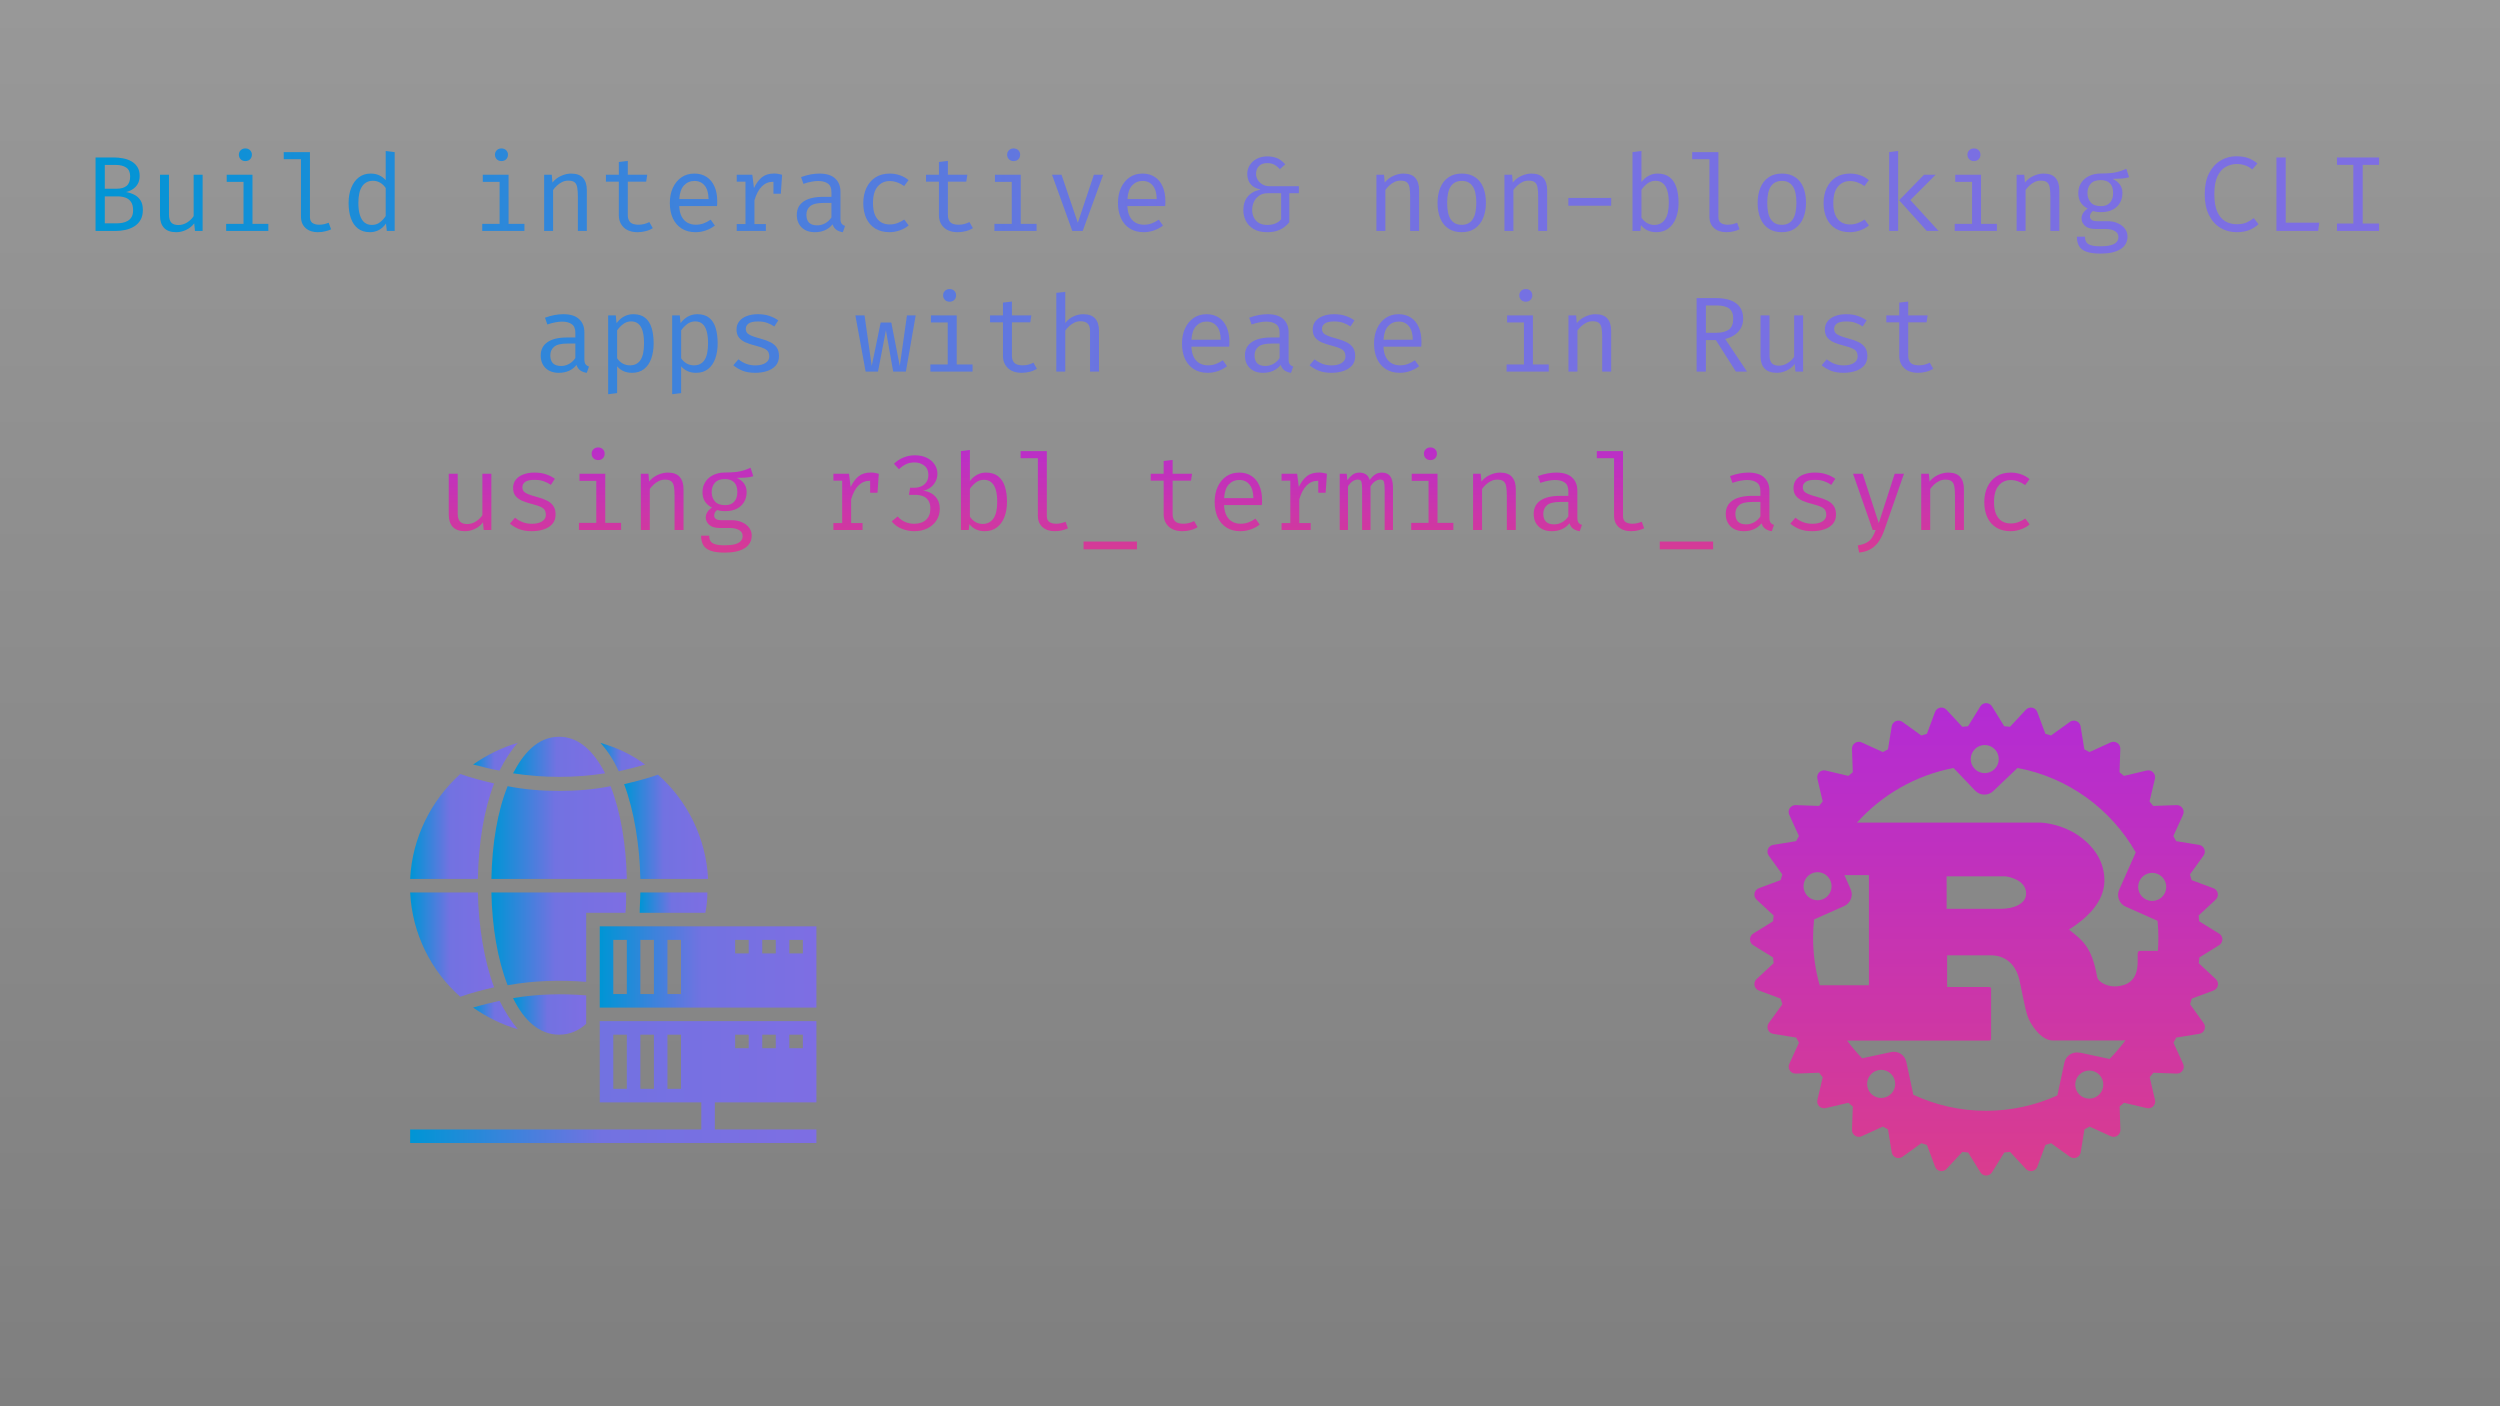 <svg width="1920" height="1080" viewBox="0 0 1920 1080" fill="none" xmlns="http://www.w3.org/2000/svg">
<g clip-path="url(#clip0_1283_2)">
<path d="M1920 0H0V1080H1920V0Z" fill="url(#paint0_linear_1283_2)" fill-opacity="0.5"/>
<path d="M102.213 161.514C102.213 158.671 101.652 156.485 100.532 154.954C99.438 153.396 97.976 152.316 96.145 151.715C94.313 151.114 92.304 150.813 90.118 150.813H80.483V171.518H89.79C91.184 171.518 92.605 171.381 94.054 171.108C95.502 170.835 96.842 170.343 98.072 169.632C99.329 168.921 100.327 167.924 101.065 166.639C101.83 165.327 102.213 163.619 102.213 161.514ZM99.958 135.52C99.958 132.322 98.96 130.053 96.965 128.714C94.997 127.347 92.304 126.664 88.888 126.664H80.483V144.95H89.585C92.919 144.95 95.475 144.212 97.252 142.736C99.056 141.233 99.958 138.827 99.958 135.52ZM109.716 161.268C109.716 164.329 109.101 166.899 107.871 168.976C106.668 171.053 105.042 172.707 102.992 173.937C100.969 175.167 98.7 176.055 96.186 176.602C93.698 177.121 91.156 177.381 88.56 177.381H73.39V120.924H87.289C89.776 120.924 92.195 121.156 94.546 121.621C96.924 122.058 99.056 122.824 100.942 123.917C102.855 124.983 104.386 126.432 105.534 128.263C106.682 130.094 107.256 132.39 107.256 135.151C107.256 137.584 106.75 139.647 105.739 141.342C104.755 143.009 103.456 144.349 101.844 145.36C100.258 146.371 98.564 147.082 96.76 147.492C98.864 147.82 100.901 148.462 102.869 149.419C104.864 150.348 106.504 151.77 107.789 153.683C109.073 155.569 109.716 158.097 109.716 161.268ZM129.774 134.208V164.794C129.774 167.637 130.361 169.687 131.537 170.944C132.712 172.201 134.543 172.83 137.031 172.83C139.409 172.83 141.65 172.16 143.755 170.821C145.887 169.454 147.54 167.842 148.716 165.983V134.208H155.604V177.381H149.741L149.167 171.559C147.472 173.746 145.381 175.427 142.894 176.602C140.406 177.75 137.892 178.324 135.35 178.324C131.168 178.324 128.038 177.217 125.961 175.003C123.911 172.762 122.886 169.632 122.886 165.614V134.208H129.774ZM193.907 134.208V171.928H206.084V177.381H173.694V171.928H187.019V139.661H174.104V134.208H193.907ZM188.413 113.995C189.943 113.995 191.16 114.46 192.062 115.389C192.991 116.318 193.456 117.453 193.456 118.792C193.456 120.186 192.991 121.361 192.062 122.318C191.16 123.247 189.943 123.712 188.413 123.712C186.964 123.712 185.775 123.247 184.846 122.318C183.916 121.361 183.452 120.186 183.452 118.792C183.452 117.453 183.916 116.318 184.846 115.389C185.775 114.46 186.964 113.995 188.413 113.995ZM238.031 116.824V166.721C238.031 168.853 238.687 170.37 239.999 171.272C241.339 172.147 243.061 172.584 245.165 172.584C246.477 172.584 247.721 172.447 248.896 172.174C250.072 171.901 251.247 171.532 252.422 171.067L254.267 176.11C253.092 176.684 251.63 177.19 249.88 177.627C248.158 178.092 246.204 178.324 244.017 178.324C240.191 178.324 237.088 177.272 234.71 175.167C232.332 173.035 231.143 170.097 231.143 166.352V122.277H217.9V116.824H238.031ZM296.219 115.963L303.107 116.824V177.381H297.08L296.424 171.682C294.812 173.978 292.953 175.659 290.848 176.725C288.771 177.791 286.543 178.324 284.165 178.324C280.421 178.324 277.332 177.381 274.899 175.495C272.467 173.609 270.663 170.985 269.487 167.623C268.312 164.234 267.724 160.311 267.724 155.856C267.724 151.537 268.394 147.683 269.733 144.294C271.073 140.877 273 138.199 275.514 136.258C278.056 134.29 281.104 133.306 284.657 133.306C287.145 133.306 289.331 133.743 291.217 134.618C293.103 135.465 294.771 136.723 296.219 138.39V115.963ZM286.461 138.841C282.853 138.841 280.079 140.249 278.138 143.064C276.198 145.879 275.227 150.143 275.227 155.856C275.227 159.573 275.624 162.689 276.416 165.204C277.209 167.719 278.371 169.605 279.901 170.862C281.459 172.119 283.359 172.748 285.6 172.748C288.06 172.748 290.151 172.051 291.873 170.657C293.623 169.263 295.071 167.691 296.219 165.942V144.376C295.044 142.627 293.623 141.274 291.955 140.317C290.288 139.333 288.457 138.841 286.461 138.841ZM390.578 134.208V171.928H402.755V177.381H370.365V171.928H383.69V139.661H370.775V134.208H390.578ZM385.084 113.995C386.615 113.995 387.831 114.46 388.733 115.389C389.663 116.318 390.127 117.453 390.127 118.792C390.127 120.186 389.663 121.361 388.733 122.318C387.831 123.247 386.615 123.712 385.084 123.712C383.636 123.712 382.447 123.247 381.517 122.318C380.588 121.361 380.123 120.186 380.123 118.792C380.123 117.453 380.588 116.318 381.517 115.389C382.447 114.46 383.636 113.995 385.084 113.995ZM417.893 177.381V134.208H423.756L424.289 140.194C426.039 137.98 428.225 136.285 430.849 135.11C433.501 133.907 436.07 133.306 438.557 133.306C442.794 133.306 445.869 134.427 447.782 136.668C449.723 138.909 450.693 142.025 450.693 146.016V177.381H443.805V151.1C443.805 148.148 443.641 145.77 443.313 143.966C442.985 142.135 442.302 140.809 441.263 139.989C440.225 139.142 438.612 138.718 436.425 138.718C434.731 138.718 433.132 139.087 431.628 139.825C430.152 140.563 428.827 141.492 427.651 142.613C426.503 143.706 425.547 144.813 424.781 145.934V177.381H417.893ZM501.337 175.208C499.861 176.192 498.071 176.957 495.966 177.504C493.862 178.051 491.798 178.324 489.775 178.324C485.129 178.324 481.548 177.108 479.033 174.675C476.519 172.242 475.261 169.113 475.261 165.286V139.538H465.339V134.208H475.261V124.409L482.149 123.589V134.208H497.073L496.253 139.538H482.149V165.204C482.149 167.609 482.778 169.441 484.035 170.698C485.32 171.955 487.438 172.584 490.39 172.584C492.003 172.584 493.493 172.393 494.859 172.01C496.226 171.627 497.497 171.135 498.672 170.534L501.337 175.208ZM521.641 158.234C521.778 161.569 522.42 164.302 523.568 166.434C524.716 168.539 526.233 170.097 528.119 171.108C530.005 172.092 532.055 172.584 534.269 172.584C536.483 172.584 538.479 172.256 540.255 171.6C542.059 170.944 543.904 169.974 545.79 168.689L549.029 173.24C547.007 174.825 544.697 176.069 542.1 176.971C539.531 177.873 536.893 178.324 534.187 178.324C530.005 178.324 526.438 177.381 523.486 175.495C520.534 173.609 518.279 170.985 516.721 167.623C515.191 164.234 514.425 160.311 514.425 155.856C514.425 151.483 515.204 147.601 516.762 144.212C518.32 140.823 520.507 138.158 523.322 136.217C526.138 134.276 529.459 133.306 533.285 133.306C536.921 133.306 540.05 134.167 542.674 135.889C545.298 137.584 547.307 140.016 548.701 143.187C550.123 146.33 550.833 150.089 550.833 154.462C550.833 155.2 550.82 155.897 550.792 156.553C550.765 157.182 550.724 157.742 550.669 158.234H521.641ZM533.367 138.964C530.169 138.964 527.491 140.098 525.331 142.367C523.199 144.636 521.983 148.148 521.682 152.904H544.191C544.109 148.285 543.098 144.813 541.157 142.49C539.217 140.139 536.62 138.964 533.367 138.964ZM565.807 177.381V172.092H572.531V139.497H565.807V134.208H577.779L579.05 144.417C580.718 140.864 582.74 138.117 585.118 136.176C587.496 134.235 590.64 133.265 594.548 133.265C595.751 133.265 596.817 133.361 597.746 133.552C598.703 133.716 599.673 133.935 600.657 134.208L598.648 140.358C597.746 140.112 596.926 139.934 596.188 139.825C595.45 139.688 594.603 139.62 593.646 139.62C590.339 139.62 587.496 140.795 585.118 143.146C582.74 145.497 580.841 149.05 579.419 153.806V172.092H588.193V177.381H565.807ZM594.015 148.804V139.415L594.712 134.208H600.657L599.673 148.804H594.015ZM645.479 167.951C645.479 169.673 645.766 170.93 646.34 171.723C646.914 172.516 647.803 173.103 649.005 173.486L647.324 178.324C645.466 178.078 643.839 177.49 642.445 176.561C641.051 175.604 640.04 174.169 639.411 172.256C637.853 174.251 635.913 175.768 633.589 176.807C631.266 177.818 628.697 178.324 625.881 178.324C621.563 178.324 618.16 177.108 615.672 174.675C613.185 172.242 611.941 169.017 611.941 164.999C611.941 160.544 613.677 157.127 617.148 154.749C620.62 152.371 625.635 151.182 632.195 151.182H638.55V147.574C638.55 144.458 637.635 142.258 635.803 140.973C633.999 139.661 631.485 139.005 628.259 139.005C626.838 139.005 625.171 139.183 623.257 139.538C621.344 139.866 619.267 140.426 617.025 141.219L615.221 136.012C617.873 135.028 620.36 134.331 622.683 133.921C625.007 133.511 627.221 133.306 629.325 133.306C634.71 133.306 638.742 134.563 641.42 137.078C644.126 139.565 645.479 142.955 645.479 147.246V167.951ZM627.644 173.076C629.776 173.076 631.813 172.543 633.753 171.477C635.694 170.384 637.293 168.88 638.55 166.967V155.856H632.318C627.562 155.856 624.2 156.676 622.232 158.316C620.292 159.956 619.321 162.156 619.321 164.917C619.321 167.596 620.005 169.632 621.371 171.026C622.765 172.393 624.856 173.076 627.644 173.076ZM683.249 172.379C685.409 172.379 687.418 172.024 689.276 171.313C691.162 170.602 692.898 169.7 694.483 168.607L697.845 173.117C695.959 174.73 693.691 176.001 691.039 176.93C688.388 177.859 685.791 178.324 683.249 178.324C678.958 178.324 675.295 177.408 672.261 175.577C669.255 173.718 666.959 171.122 665.373 167.787C663.788 164.425 662.995 160.489 662.995 155.979C662.995 151.66 663.788 147.793 665.373 144.376C666.986 140.932 669.296 138.226 672.302 136.258C675.336 134.29 679.013 133.306 683.331 133.306C686.092 133.306 688.675 133.73 691.08 134.577C693.513 135.397 695.741 136.641 697.763 138.308L694.401 142.9C692.57 141.615 690.725 140.659 688.866 140.03C687.035 139.374 685.163 139.046 683.249 139.046C679.532 139.046 676.471 140.44 674.065 143.228C671.66 146.016 670.457 150.266 670.457 155.979C670.457 159.806 671.004 162.935 672.097 165.368C673.218 167.773 674.735 169.55 676.648 170.698C678.589 171.819 680.789 172.379 683.249 172.379ZM747.177 175.208C745.701 176.192 743.911 176.957 741.806 177.504C739.701 178.051 737.638 178.324 735.615 178.324C730.968 178.324 727.388 177.108 724.873 174.675C722.358 172.242 721.101 169.113 721.101 165.286V139.538H711.179V134.208H721.101V124.409L727.989 123.589V134.208H742.913L742.093 139.538H727.989V165.204C727.989 167.609 728.618 169.441 729.875 170.698C731.16 171.955 733.278 172.584 736.23 172.584C737.843 172.584 739.332 172.393 740.699 172.01C742.066 171.627 743.337 171.135 744.512 170.534L747.177 175.208ZM783.922 134.208V171.928H796.099V177.381H763.709V171.928H777.034V139.661H764.119V134.208H783.922ZM778.428 113.995C779.959 113.995 781.175 114.46 782.077 115.389C783.006 116.318 783.471 117.453 783.471 118.792C783.471 120.186 783.006 121.361 782.077 122.318C781.175 123.247 779.959 123.712 778.428 123.712C776.979 123.712 775.79 123.247 774.861 122.318C773.932 121.361 773.467 120.186 773.467 118.792C773.467 117.453 773.932 116.318 774.861 115.389C775.79 114.46 776.979 113.995 778.428 113.995ZM847.235 134.208L831.532 177.381H823.537L807.957 134.208H815.255L827.76 171.108L840.101 134.208H847.235ZM865.817 158.234C865.954 161.569 866.596 164.302 867.744 166.434C868.892 168.539 870.409 170.097 872.295 171.108C874.181 172.092 876.231 172.584 878.445 172.584C880.659 172.584 882.654 172.256 884.431 171.6C886.235 170.944 888.08 169.974 889.966 168.689L893.205 173.24C891.182 174.825 888.873 176.069 886.276 176.971C883.707 177.873 881.069 178.324 878.363 178.324C874.181 178.324 870.614 177.381 867.662 175.495C864.71 173.609 862.455 170.985 860.897 167.623C859.366 164.234 858.601 160.311 858.601 155.856C858.601 151.483 859.38 147.601 860.938 144.212C862.496 140.823 864.683 138.158 867.498 136.217C870.313 134.276 873.634 133.306 877.461 133.306C881.096 133.306 884.226 134.167 886.85 135.889C889.474 137.584 891.483 140.016 892.877 143.187C894.298 146.33 895.009 150.089 895.009 154.462C895.009 155.2 894.995 155.897 894.968 156.553C894.941 157.182 894.9 157.742 894.845 158.234H865.817ZM877.543 138.964C874.345 138.964 871.666 140.098 869.507 142.367C867.375 144.636 866.159 148.148 865.858 152.904H888.367C888.285 148.285 887.274 144.813 885.333 142.49C883.392 140.139 880.796 138.964 877.543 138.964ZM973.378 120.104C975.838 120.104 978.175 120.5 980.389 121.293C982.603 122.086 984.831 123.712 987.072 126.172L982.931 129.944C981.537 128.359 980.088 127.183 978.585 126.418C977.109 125.653 975.346 125.27 973.296 125.27C970.426 125.27 968.267 126.049 966.818 127.607C965.369 129.138 964.645 131.119 964.645 133.552C964.645 135.219 965.096 136.777 965.998 138.226C966.9 139.647 968.116 140.795 969.647 141.67C971.178 142.545 972.872 142.982 974.731 142.982H997.527V148.394H990.188V170.698C989.368 171.764 988.234 172.885 986.785 174.06C985.364 175.235 983.532 176.247 981.291 177.094C979.05 177.914 976.344 178.324 973.173 178.324C968.909 178.324 965.424 177.504 962.718 175.864C960.039 174.224 958.058 172.119 956.773 169.55C955.516 166.953 954.887 164.247 954.887 161.432C954.887 157.195 955.994 153.724 958.208 151.018C960.449 148.312 963.634 146.535 967.761 145.688V145.442C965.274 144.868 963.306 143.98 961.857 142.777C960.436 141.547 959.411 140.139 958.782 138.554C958.181 136.941 957.88 135.288 957.88 133.593C957.88 131.16 958.509 128.933 959.766 126.91C961.023 124.86 962.814 123.22 965.137 121.99C967.46 120.733 970.207 120.104 973.378 120.104ZM983.915 148.394H973.747C970.904 148.394 968.595 149.064 966.818 150.403C965.041 151.715 963.729 153.355 962.882 155.323C962.062 157.264 961.652 159.218 961.652 161.186C961.652 163.154 962.048 165.026 962.841 166.803C963.661 168.58 964.918 170.015 966.613 171.108C968.335 172.201 970.576 172.748 973.337 172.748C975.633 172.748 977.683 172.379 979.487 171.641C981.318 170.876 982.794 169.796 983.915 168.402V148.394ZM1057.08 177.381V134.208H1062.94L1063.47 140.194C1065.22 137.98 1067.41 136.285 1070.03 135.11C1072.68 133.907 1075.25 133.306 1077.74 133.306C1081.98 133.306 1085.05 134.427 1086.97 136.668C1088.91 138.909 1089.88 142.025 1089.88 146.016V177.381H1082.99V151.1C1082.99 148.148 1082.82 145.77 1082.5 143.966C1082.17 142.135 1081.49 140.809 1080.45 139.989C1079.41 139.142 1077.8 138.718 1075.61 138.718C1073.91 138.718 1072.32 139.087 1070.81 139.825C1069.34 140.563 1068.01 141.492 1066.83 142.613C1065.69 143.706 1064.73 144.813 1063.96 145.934V177.381H1057.08ZM1122.69 133.306C1126.76 133.306 1130.16 134.235 1132.89 136.094C1135.66 137.925 1137.72 140.522 1139.09 143.884C1140.48 147.246 1141.18 151.209 1141.18 155.774C1141.18 160.175 1140.47 164.07 1139.04 167.459C1137.62 170.848 1135.53 173.513 1132.77 175.454C1130.04 177.367 1126.65 178.324 1122.6 178.324C1118.56 178.324 1115.16 177.395 1112.39 175.536C1109.63 173.677 1107.54 171.067 1106.12 167.705C1104.73 164.316 1104.03 160.366 1104.03 155.856C1104.03 151.401 1104.74 147.478 1106.16 144.089C1107.58 140.7 1109.68 138.062 1112.44 136.176C1115.22 134.263 1118.64 133.306 1122.69 133.306ZM1122.69 138.923C1118.97 138.923 1116.15 140.303 1114.24 143.064C1112.35 145.797 1111.41 150.061 1111.41 155.856C1111.41 161.541 1112.34 165.764 1114.2 168.525C1116.08 171.286 1118.89 172.666 1122.6 172.666C1126.32 172.666 1129.11 171.286 1130.97 168.525C1132.85 165.764 1133.8 161.514 1133.8 155.774C1133.8 150.034 1132.87 145.797 1131.01 143.064C1129.15 140.303 1126.38 138.923 1122.69 138.923ZM1155.41 177.381V134.208H1161.28L1161.81 140.194C1163.56 137.98 1165.74 136.285 1168.37 135.11C1171.02 133.907 1173.59 133.306 1176.08 133.306C1180.31 133.306 1183.39 134.427 1185.3 136.668C1187.24 138.909 1188.21 142.025 1188.21 146.016V177.381H1181.32V151.1C1181.32 148.148 1181.16 145.77 1180.83 143.966C1180.5 142.135 1179.82 140.809 1178.78 139.989C1177.74 139.142 1176.13 138.718 1173.94 138.718C1172.25 138.718 1170.65 139.087 1169.15 139.825C1167.67 140.563 1166.35 141.492 1165.17 142.613C1164.02 143.706 1163.07 144.813 1162.3 145.934V177.381H1155.41ZM1204.5 157.988V152.002H1237.38V157.988H1204.5ZM1260.64 139.825C1262.22 137.748 1264.04 136.149 1266.09 135.028C1268.17 133.88 1270.45 133.306 1272.94 133.306C1276.79 133.306 1279.91 134.235 1282.28 136.094C1284.66 137.953 1286.4 140.577 1287.49 143.966C1288.59 147.328 1289.13 151.264 1289.13 155.774C1289.13 160.12 1288.48 164.001 1287.16 167.418C1285.85 170.807 1283.92 173.472 1281.38 175.413C1278.87 177.354 1275.75 178.324 1272.03 178.324C1267.03 178.324 1263.11 176.52 1260.27 172.912L1259.78 177.381H1253.75V116.824L1260.64 115.963V139.825ZM1270.39 172.748C1274 172.748 1276.78 171.354 1278.72 168.566C1280.66 165.778 1281.63 161.5 1281.63 155.733C1281.63 151.961 1281.25 148.831 1280.48 146.344C1279.72 143.829 1278.57 141.957 1277.04 140.727C1275.53 139.47 1273.67 138.841 1271.46 138.841C1269.06 138.841 1266.94 139.565 1265.11 141.014C1263.3 142.435 1261.81 144.021 1260.64 145.77V167.172C1261.76 168.867 1263.17 170.22 1264.86 171.231C1266.58 172.242 1268.43 172.748 1270.39 172.748ZM1319.73 116.824V166.721C1319.73 168.853 1320.38 170.37 1321.69 171.272C1323.03 172.147 1324.76 172.584 1326.86 172.584C1328.17 172.584 1329.42 172.447 1330.59 172.174C1331.77 171.901 1332.94 171.532 1334.12 171.067L1335.96 176.11C1334.79 176.684 1333.33 177.19 1331.58 177.627C1329.85 178.092 1327.9 178.324 1325.71 178.324C1321.89 178.324 1318.78 177.272 1316.41 175.167C1314.03 173.035 1312.84 170.097 1312.84 166.352V122.277H1299.6V116.824H1319.73ZM1368.53 133.306C1372.6 133.306 1376 134.235 1378.73 136.094C1381.5 137.925 1383.56 140.522 1384.93 143.884C1386.32 147.246 1387.02 151.209 1387.02 155.774C1387.02 160.175 1386.31 164.07 1384.88 167.459C1383.46 170.848 1381.37 173.513 1378.61 175.454C1375.88 177.367 1372.49 178.324 1368.44 178.324C1364.4 178.324 1361 177.395 1358.23 175.536C1355.47 173.677 1353.38 171.067 1351.96 167.705C1350.57 164.316 1349.87 160.366 1349.87 155.856C1349.87 151.401 1350.58 147.478 1352 144.089C1353.42 140.7 1355.52 138.062 1358.28 136.176C1361.06 134.263 1364.48 133.306 1368.53 133.306ZM1368.53 138.923C1364.81 138.923 1361.99 140.303 1360.08 143.064C1358.19 145.797 1357.25 150.061 1357.25 155.856C1357.25 161.541 1358.18 165.764 1360.04 168.525C1361.92 171.286 1364.73 172.666 1368.44 172.666C1372.16 172.666 1374.95 171.286 1376.81 168.525C1378.69 165.764 1379.64 161.514 1379.64 155.774C1379.64 150.034 1378.71 145.797 1376.85 143.064C1374.99 140.303 1372.22 138.923 1368.53 138.923ZM1420.77 172.379C1422.93 172.379 1424.94 172.024 1426.8 171.313C1428.68 170.602 1430.42 169.7 1432 168.607L1435.36 173.117C1433.48 174.73 1431.21 176.001 1428.56 176.93C1425.91 177.859 1423.31 178.324 1420.77 178.324C1416.48 178.324 1412.81 177.408 1409.78 175.577C1406.77 173.718 1404.48 171.122 1402.89 167.787C1401.31 164.425 1400.51 160.489 1400.51 155.979C1400.51 151.66 1401.31 147.793 1402.89 144.376C1404.51 140.932 1406.82 138.226 1409.82 136.258C1412.86 134.29 1416.53 133.306 1420.85 133.306C1423.61 133.306 1426.19 133.73 1428.6 134.577C1431.03 135.397 1433.26 136.641 1435.28 138.308L1431.92 142.9C1430.09 141.615 1428.24 140.659 1426.39 140.03C1424.55 139.374 1422.68 139.046 1420.77 139.046C1417.05 139.046 1413.99 140.44 1411.58 143.228C1409.18 146.016 1407.98 150.266 1407.98 155.979C1407.98 159.806 1408.52 162.935 1409.62 165.368C1410.74 167.773 1412.25 169.55 1414.17 170.698C1416.11 171.819 1418.31 172.379 1420.77 172.379ZM1486.58 134.208L1467.15 153.642L1488.84 177.381H1479.78L1458.54 153.806L1477.64 134.208H1486.58ZM1457.76 115.963V177.381H1450.87V116.824L1457.76 115.963ZM1521.44 134.208V171.928H1533.62V177.381H1501.23V171.928H1514.55V139.661H1501.64V134.208H1521.44ZM1515.95 113.995C1517.48 113.995 1518.69 114.46 1519.6 115.389C1520.53 116.318 1520.99 117.453 1520.99 118.792C1520.99 120.186 1520.53 121.361 1519.6 122.318C1518.69 123.247 1517.48 123.712 1515.95 123.712C1514.5 123.712 1513.31 123.247 1512.38 122.318C1511.45 121.361 1510.99 120.186 1510.99 118.792C1510.99 117.453 1511.45 116.318 1512.38 115.389C1513.31 114.46 1514.5 113.995 1515.95 113.995ZM1548.76 177.381V134.208H1554.62L1555.15 140.194C1556.9 137.98 1559.09 136.285 1561.71 135.11C1564.36 133.907 1566.93 133.306 1569.42 133.306C1573.66 133.306 1576.73 134.427 1578.65 136.668C1580.59 138.909 1581.56 142.025 1581.56 146.016V177.381H1574.67V151.1C1574.67 148.148 1574.5 145.77 1574.18 143.966C1573.85 142.135 1573.17 140.809 1572.13 139.989C1571.09 139.142 1569.48 138.718 1567.29 138.718C1565.59 138.718 1563.99 139.087 1562.49 139.825C1561.02 140.563 1559.69 141.492 1558.51 142.613C1557.37 143.706 1556.41 144.813 1555.64 145.934V177.381H1548.76ZM1633.02 129.616L1635.15 136.094C1633.32 136.668 1631.37 137.023 1629.29 137.16C1627.21 137.297 1624.96 137.365 1622.52 137.365C1625.01 138.513 1626.88 140.003 1628.14 141.834C1629.4 143.638 1630.03 145.77 1630.03 148.23C1630.03 151.073 1629.39 153.601 1628.1 155.815C1626.82 158.029 1624.96 159.765 1622.52 161.022C1620.12 162.279 1617.21 162.908 1613.79 162.908C1612.34 162.908 1611.13 162.84 1610.14 162.703C1609.19 162.566 1608.26 162.361 1607.35 162.088C1606.7 162.525 1606.15 163.127 1605.71 163.892C1605.3 164.657 1605.1 165.45 1605.1 166.27C1605.1 167.309 1605.51 168.17 1606.33 168.853C1607.15 169.536 1608.67 169.878 1610.88 169.878H1618.67C1621.57 169.878 1624.16 170.397 1626.46 171.436C1628.78 172.475 1630.6 173.869 1631.91 175.618C1633.25 177.367 1633.92 179.363 1633.92 181.604C1633.92 185.841 1632.12 189.093 1628.51 191.362C1624.93 193.631 1619.86 194.765 1613.3 194.765C1608.71 194.765 1605.09 194.287 1602.43 193.33C1599.78 192.401 1597.88 190.966 1596.74 189.025C1595.61 187.112 1595.05 184.693 1595.05 181.768H1601.29C1601.29 183.435 1601.61 184.816 1602.27 185.909C1602.93 187.002 1604.12 187.809 1605.84 188.328C1607.56 188.875 1610.03 189.148 1613.26 189.148C1616.43 189.148 1619.01 188.875 1621.01 188.328C1623.03 187.809 1624.52 187.016 1625.48 185.95C1626.46 184.911 1626.95 183.613 1626.95 182.055C1626.95 180.005 1626.02 178.461 1624.16 177.422C1622.31 176.383 1619.98 175.864 1617.19 175.864H1609.49C1605.77 175.864 1603.02 175.044 1601.25 173.404C1599.5 171.764 1598.62 169.878 1598.62 167.746C1598.62 166.352 1599.02 164.999 1599.81 163.687C1600.63 162.375 1601.82 161.213 1603.38 160.202C1600.89 158.89 1599.06 157.264 1597.88 155.323C1596.71 153.382 1596.12 151.032 1596.12 148.271C1596.12 145.346 1596.84 142.763 1598.29 140.522C1599.74 138.253 1601.76 136.477 1604.36 135.192C1606.96 133.907 1609.95 133.265 1613.34 133.265C1616.98 133.238 1619.93 133.087 1622.2 132.814C1624.47 132.513 1626.41 132.09 1628.02 131.543C1629.66 130.996 1631.33 130.354 1633.02 129.616ZM1613.34 138.308C1609.87 138.308 1607.3 139.251 1605.63 141.137C1603.99 142.996 1603.17 145.374 1603.17 148.271C1603.17 151.196 1604.02 153.601 1605.71 155.487C1607.41 157.373 1610.01 158.316 1613.5 158.316C1616.57 158.316 1618.89 157.428 1620.47 155.651C1622.09 153.874 1622.89 151.401 1622.89 148.23C1622.89 144.977 1622.09 142.517 1620.47 140.85C1618.89 139.155 1616.51 138.308 1613.34 138.308ZM1717.38 120.022C1721.07 120.022 1724.15 120.487 1726.64 121.416C1729.13 122.345 1731.49 123.712 1733.73 125.516L1729.76 130.149C1727.98 128.646 1726.09 127.58 1724.1 126.951C1722.13 126.295 1720.07 125.967 1717.91 125.967C1714.82 125.967 1711.96 126.705 1709.34 128.181C1706.72 129.63 1704.6 132.049 1702.98 135.438C1701.4 138.8 1700.61 143.365 1700.61 149.132C1700.61 154.735 1701.36 159.232 1702.86 162.621C1704.39 166.01 1706.46 168.457 1709.05 169.96C1711.65 171.463 1714.55 172.215 1717.74 172.215C1720.92 172.215 1723.51 171.737 1725.53 170.78C1727.58 169.823 1729.36 168.73 1730.86 167.5L1734.55 172.174C1732.83 173.841 1730.59 175.29 1727.83 176.52C1725.07 177.723 1721.68 178.324 1717.66 178.324C1713.1 178.324 1708.96 177.203 1705.24 174.962C1701.55 172.721 1698.62 169.441 1696.47 165.122C1694.31 160.776 1693.23 155.446 1693.23 149.132C1693.23 142.791 1694.32 137.461 1696.51 133.142C1698.72 128.823 1701.66 125.557 1705.32 123.343C1709.01 121.129 1713.03 120.022 1717.38 120.022ZM1748.3 177.381V120.924H1755.43V171.026H1781.18L1780.36 177.381H1748.3ZM1827.11 120.924V126.623H1814.56V171.682H1827.11V177.381H1794.8V171.682H1807.35V126.623H1794.8V120.924H1827.11ZM448.807 275.951C448.807 277.673 449.094 278.93 449.668 279.723C450.242 280.516 451.131 281.103 452.333 281.486L450.652 286.324C448.794 286.078 447.167 285.49 445.773 284.561C444.379 283.604 443.368 282.169 442.739 280.256C441.181 282.251 439.241 283.768 436.917 284.807C434.594 285.818 432.025 286.324 429.209 286.324C424.891 286.324 421.488 285.108 419 282.675C416.513 280.242 415.269 277.017 415.269 272.999C415.269 268.544 417.005 265.127 420.476 262.749C423.948 260.371 428.963 259.182 435.523 259.182H441.878V255.574C441.878 252.458 440.963 250.258 439.131 248.973C437.327 247.661 434.813 247.005 431.587 247.005C430.166 247.005 428.499 247.183 426.585 247.538C424.672 247.866 422.595 248.426 420.353 249.219L418.549 244.012C421.201 243.028 423.688 242.331 426.011 241.921C428.335 241.511 430.549 241.306 432.653 241.306C438.038 241.306 442.07 242.563 444.748 245.078C447.454 247.565 448.807 250.955 448.807 255.246V275.951ZM430.972 281.076C433.104 281.076 435.141 280.543 437.081 279.477C439.022 278.384 440.621 276.88 441.878 274.967V263.856H435.646C430.89 263.856 427.528 264.676 425.56 266.316C423.62 267.956 422.649 270.156 422.649 272.917C422.649 275.596 423.333 277.632 424.699 279.026C426.093 280.393 428.184 281.076 430.972 281.076ZM486.372 241.306C490.199 241.306 493.247 242.235 495.515 244.094C497.811 245.953 499.465 248.577 500.476 251.966C501.488 255.328 501.993 259.264 501.993 263.774C501.993 268.12 501.378 272.001 500.148 275.418C498.946 278.807 497.114 281.472 494.654 283.413C492.194 285.354 489.092 286.324 485.347 286.324C480.619 286.324 476.819 284.657 473.949 281.322V301.904L467.061 302.765V242.208H472.924L473.498 248.235C475.084 246.021 476.97 244.313 479.156 243.11C481.37 241.907 483.776 241.306 486.372 241.306ZM484.732 246.841C482.354 246.841 480.25 247.565 478.418 249.014C476.614 250.435 475.125 252.021 473.949 253.77V275.172C475.07 276.839 476.478 278.165 478.172 279.149C479.894 280.106 481.78 280.584 483.83 280.584C487.411 280.584 490.103 279.217 491.907 276.484C493.711 273.751 494.613 269.5 494.613 263.733C494.613 259.961 494.258 256.831 493.547 254.344C492.837 251.829 491.757 249.957 490.308 248.727C488.86 247.47 487.001 246.841 484.732 246.841ZM535.54 241.306C539.367 241.306 542.415 242.235 544.683 244.094C546.979 245.953 548.633 248.577 549.644 251.966C550.656 255.328 551.161 259.264 551.161 263.774C551.161 268.12 550.546 272.001 549.316 275.418C548.114 278.807 546.282 281.472 543.822 283.413C541.362 285.354 538.26 286.324 534.515 286.324C529.787 286.324 525.987 284.657 523.117 281.322V301.904L516.229 302.765V242.208H522.092L522.666 248.235C524.252 246.021 526.138 244.313 528.324 243.11C530.538 241.907 532.944 241.306 535.54 241.306ZM533.9 246.841C531.522 246.841 529.418 247.565 527.586 249.014C525.782 250.435 524.293 252.021 523.117 253.77V275.172C524.238 276.839 525.646 278.165 527.34 279.149C529.062 280.106 530.948 280.584 532.998 280.584C536.579 280.584 539.271 279.217 541.075 276.484C542.879 273.751 543.781 269.5 543.781 263.733C543.781 259.961 543.426 256.831 542.715 254.344C542.005 251.829 540.925 249.957 539.476 248.727C538.028 247.47 536.169 246.841 533.9 246.841ZM580.075 280.625C583.383 280.625 585.993 280.01 587.906 278.78C589.847 277.523 590.817 275.855 590.817 273.778C590.817 272.466 590.571 271.332 590.079 270.375C589.615 269.418 588.644 268.557 587.168 267.792C585.692 267.027 583.424 266.261 580.362 265.496C577.383 264.758 574.786 263.911 572.572 262.954C570.386 261.97 568.677 260.699 567.447 259.141C566.245 257.583 565.643 255.56 565.643 253.073C565.643 250.64 566.327 248.549 567.693 246.8C569.087 245.023 571.014 243.67 573.474 242.741C575.934 241.784 578.791 241.306 582.043 241.306C585.515 241.306 588.535 241.771 591.104 242.7C593.701 243.602 595.901 244.723 597.705 246.062L594.671 250.736C593.031 249.615 591.227 248.7 589.259 247.989C587.291 247.251 584.913 246.882 582.125 246.882C578.736 246.882 576.331 247.415 574.909 248.481C573.488 249.52 572.777 250.873 572.777 252.54C572.777 253.797 573.119 254.85 573.802 255.697C574.513 256.517 575.702 257.269 577.369 257.952C579.037 258.608 581.333 259.332 584.257 260.125C587.073 260.863 589.519 261.751 591.596 262.79C593.701 263.829 595.341 265.195 596.516 266.89C597.692 268.585 598.279 270.771 598.279 273.45C598.279 276.511 597.405 278.999 595.655 280.912C593.906 282.798 591.637 284.178 588.849 285.053C586.089 285.9 583.164 286.324 580.075 286.324C576.167 286.324 572.832 285.764 570.071 284.643C567.338 283.495 565.042 282.115 563.183 280.502L567.119 275.951C568.814 277.345 570.755 278.479 572.941 279.354C575.155 280.201 577.533 280.625 580.075 280.625ZM695.713 285.381H685.955L680.379 253.688L674.311 285.381H664.799L656.927 242.208H663.979L669.473 281.117L676.361 247.702H684.52L691.039 281.117L696.533 242.208H703.257L695.713 285.381ZM734.754 242.208V279.928H746.931V285.381H714.541V279.928H727.866V247.661H714.951V242.208H734.754ZM729.26 221.995C730.791 221.995 732.007 222.46 732.909 223.389C733.838 224.318 734.303 225.453 734.303 226.792C734.303 228.186 733.838 229.361 732.909 230.318C732.007 231.247 730.791 231.712 729.26 231.712C727.811 231.712 726.622 231.247 725.693 230.318C724.764 229.361 724.299 228.186 724.299 226.792C724.299 225.453 724.764 224.318 725.693 223.389C726.622 222.46 727.811 221.995 729.26 221.995ZM796.345 283.208C794.869 284.192 793.079 284.957 790.974 285.504C788.869 286.051 786.806 286.324 784.783 286.324C780.136 286.324 776.556 285.108 774.041 282.675C771.526 280.242 770.269 277.113 770.269 273.286V247.538H760.347V242.208H770.269V232.409L777.157 231.589V242.208H792.081L791.261 247.538H777.157V273.204C777.157 275.609 777.786 277.441 779.043 278.698C780.328 279.955 782.446 280.584 785.398 280.584C787.011 280.584 788.5 280.393 789.867 280.01C791.234 279.627 792.505 279.135 793.68 278.534L796.345 283.208ZM818.125 224.168V248.112C819.82 245.843 821.897 244.149 824.357 243.028C826.844 241.88 829.359 241.306 831.901 241.306C836.11 241.306 839.185 242.427 841.126 244.668C843.067 246.909 844.037 250.025 844.037 254.016V285.381H837.149V254.18C837.149 251.583 836.548 249.697 835.345 248.522C834.142 247.319 832.256 246.718 829.687 246.718C828.047 246.718 826.489 247.087 825.013 247.825C823.537 248.563 822.211 249.479 821.036 250.572C819.861 251.665 818.89 252.786 818.125 253.934V285.381H811.237V224.906L818.125 224.168ZM914.985 266.234C915.122 269.569 915.764 272.302 916.912 274.434C918.06 276.539 919.577 278.097 921.463 279.108C923.349 280.092 925.399 280.584 927.613 280.584C929.827 280.584 931.822 280.256 933.599 279.6C935.403 278.944 937.248 277.974 939.134 276.689L942.373 281.24C940.35 282.825 938.041 284.069 935.444 284.971C932.875 285.873 930.237 286.324 927.531 286.324C923.349 286.324 919.782 285.381 916.83 283.495C913.878 281.609 911.623 278.985 910.065 275.623C908.534 272.234 907.769 268.311 907.769 263.856C907.769 259.483 908.548 255.601 910.106 252.212C911.664 248.823 913.851 246.158 916.666 244.217C919.481 242.276 922.802 241.306 926.629 241.306C930.264 241.306 933.394 242.167 936.018 243.889C938.642 245.584 940.651 248.016 942.045 251.187C943.466 254.33 944.177 258.089 944.177 262.462C944.177 263.2 944.163 263.897 944.136 264.553C944.109 265.182 944.068 265.742 944.013 266.234H914.985ZM926.711 246.964C923.513 246.964 920.834 248.098 918.675 250.367C916.543 252.636 915.327 256.148 915.026 260.904H937.535C937.453 256.285 936.442 252.813 934.501 250.49C932.56 248.139 929.964 246.964 926.711 246.964ZM989.655 275.951C989.655 277.673 989.942 278.93 990.516 279.723C991.09 280.516 991.978 281.103 993.181 281.486L991.5 286.324C989.641 286.078 988.015 285.49 986.621 284.561C985.227 283.604 984.216 282.169 983.587 280.256C982.029 282.251 980.088 283.768 977.765 284.807C975.442 285.818 972.872 286.324 970.057 286.324C965.738 286.324 962.335 285.108 959.848 282.675C957.361 280.242 956.117 277.017 956.117 272.999C956.117 268.544 957.853 265.127 961.324 262.749C964.795 260.371 969.811 259.182 976.371 259.182H982.726V255.574C982.726 252.458 981.81 250.258 979.979 248.973C978.175 247.661 975.66 247.005 972.435 247.005C971.014 247.005 969.346 247.183 967.433 247.538C965.52 247.866 963.442 248.426 961.201 249.219L959.397 244.012C962.048 243.028 964.536 242.331 966.859 241.921C969.182 241.511 971.396 241.306 973.501 241.306C978.886 241.306 982.917 242.563 985.596 245.078C988.302 247.565 989.655 250.955 989.655 255.246V275.951ZM971.82 281.076C973.952 281.076 975.988 280.543 977.929 279.477C979.87 278.384 981.469 276.88 982.726 274.967V263.856H976.494C971.738 263.856 968.376 264.676 966.408 266.316C964.467 267.956 963.497 270.156 963.497 272.917C963.497 275.596 964.18 277.632 965.547 279.026C966.941 280.393 969.032 281.076 971.82 281.076ZM1022.59 280.625C1025.89 280.625 1028.5 280.01 1030.42 278.78C1032.36 277.523 1033.33 275.855 1033.33 273.778C1033.33 272.466 1033.08 271.332 1032.59 270.375C1032.13 269.418 1031.16 268.557 1029.68 267.792C1028.2 267.027 1025.94 266.261 1022.87 265.496C1019.89 264.758 1017.3 263.911 1015.08 262.954C1012.9 261.97 1011.19 260.699 1009.96 259.141C1008.76 257.583 1008.15 255.56 1008.15 253.073C1008.15 250.64 1008.84 248.549 1010.2 246.8C1011.6 245.023 1013.53 243.67 1015.99 242.741C1018.45 241.784 1021.3 241.306 1024.55 241.306C1028.03 241.306 1031.05 241.771 1033.62 242.7C1036.21 243.602 1038.41 244.723 1040.22 246.062L1037.18 250.736C1035.54 249.615 1033.74 248.7 1031.77 247.989C1029.8 247.251 1027.42 246.882 1024.64 246.882C1021.25 246.882 1018.84 247.415 1017.42 248.481C1016 249.52 1015.29 250.873 1015.29 252.54C1015.29 253.797 1015.63 254.85 1016.31 255.697C1017.02 256.517 1018.21 257.269 1019.88 257.952C1021.55 258.608 1023.84 259.332 1026.77 260.125C1029.58 260.863 1032.03 261.751 1034.11 262.79C1036.21 263.829 1037.85 265.195 1039.03 266.89C1040.2 268.585 1040.79 270.771 1040.79 273.45C1040.79 276.511 1039.92 278.999 1038.17 280.912C1036.42 282.798 1034.15 284.178 1031.36 285.053C1028.6 285.9 1025.68 286.324 1022.59 286.324C1018.68 286.324 1015.34 285.764 1012.58 284.643C1009.85 283.495 1007.55 282.115 1005.69 280.502L1009.63 275.951C1011.33 277.345 1013.27 278.479 1015.45 279.354C1017.67 280.201 1020.04 280.625 1022.59 280.625ZM1062.49 266.234C1062.63 269.569 1063.27 272.302 1064.42 274.434C1065.56 276.539 1067.08 278.097 1068.97 279.108C1070.85 280.092 1072.9 280.584 1075.12 280.584C1077.33 280.584 1079.33 280.256 1081.1 279.6C1082.91 278.944 1084.75 277.974 1086.64 276.689L1089.88 281.24C1087.85 282.825 1085.54 284.069 1082.95 284.971C1080.38 285.873 1077.74 286.324 1075.03 286.324C1070.85 286.324 1067.29 285.381 1064.33 283.495C1061.38 281.609 1059.13 278.985 1057.57 275.623C1056.04 272.234 1055.27 268.311 1055.27 263.856C1055.27 259.483 1056.05 255.601 1057.61 252.212C1059.17 248.823 1061.35 246.158 1064.17 244.217C1066.99 242.276 1070.31 241.306 1074.13 241.306C1077.77 241.306 1080.9 242.167 1083.52 243.889C1086.15 245.584 1088.15 248.016 1089.55 251.187C1090.97 254.33 1091.68 258.089 1091.68 262.462C1091.68 263.2 1091.67 263.897 1091.64 264.553C1091.61 265.182 1091.57 265.742 1091.52 266.234H1062.49ZM1074.21 246.964C1071.02 246.964 1068.34 248.098 1066.18 250.367C1064.05 252.636 1062.83 256.148 1062.53 260.904H1085.04C1084.96 256.285 1083.95 252.813 1082 250.49C1080.06 248.139 1077.47 246.964 1074.21 246.964ZM1177.27 242.208V279.928H1189.44V285.381H1157.05V279.928H1170.38V247.661H1157.46V242.208H1177.27ZM1171.77 221.995C1173.3 221.995 1174.52 222.46 1175.42 223.389C1176.35 224.318 1176.81 225.453 1176.81 226.792C1176.81 228.186 1176.35 229.361 1175.42 230.318C1174.52 231.247 1173.3 231.712 1171.77 231.712C1170.32 231.712 1169.13 231.247 1168.2 230.318C1167.28 229.361 1166.81 228.186 1166.81 226.792C1166.81 225.453 1167.28 224.318 1168.2 223.389C1169.13 222.46 1170.32 221.995 1171.77 221.995ZM1204.58 285.381V242.208H1210.44L1210.98 248.194C1212.73 245.98 1214.91 244.285 1217.54 243.11C1220.19 241.907 1222.76 241.306 1225.24 241.306C1229.48 241.306 1232.56 242.427 1234.47 244.668C1236.41 246.909 1237.38 250.025 1237.38 254.016V285.381H1230.49V259.1C1230.49 256.148 1230.33 253.77 1230 251.966C1229.67 250.135 1228.99 248.809 1227.95 247.989C1226.91 247.142 1225.3 246.718 1223.11 246.718C1221.42 246.718 1219.82 247.087 1218.32 247.825C1216.84 248.563 1215.51 249.492 1214.34 250.613C1213.19 251.706 1212.23 252.813 1211.47 253.934V285.381H1204.58ZM1338.75 244.75C1338.75 247.565 1338.14 250.025 1336.91 252.13C1335.7 254.235 1334.06 255.97 1331.99 257.337C1329.91 258.704 1327.57 259.701 1324.97 260.33L1341.7 285.381H1333.17L1317.76 261.15H1310.13V285.381H1303V228.924H1317.51C1324.48 228.924 1329.76 230.263 1333.34 232.942C1336.95 235.593 1338.75 239.529 1338.75 244.75ZM1331.12 244.75C1331.12 241.115 1330.09 238.518 1328.01 236.96C1325.93 235.375 1322.71 234.582 1318.33 234.582H1310.13V255.574H1318.33C1322.38 255.574 1325.52 254.754 1327.76 253.114C1330 251.447 1331.12 248.659 1331.12 244.75ZM1358.97 242.208V272.794C1358.97 275.637 1359.56 277.687 1360.74 278.944C1361.91 280.201 1363.74 280.83 1366.23 280.83C1368.61 280.83 1370.85 280.16 1372.95 278.821C1375.09 277.454 1376.74 275.842 1377.91 273.983V242.208H1384.8V285.381H1378.94L1378.37 279.559C1376.67 281.746 1374.58 283.427 1372.09 284.602C1369.61 285.75 1367.09 286.324 1364.55 286.324C1360.37 286.324 1357.24 285.217 1355.16 283.003C1353.11 280.762 1352.08 277.632 1352.08 273.614V242.208H1358.97ZM1415.93 280.625C1419.24 280.625 1421.85 280.01 1423.76 278.78C1425.7 277.523 1426.67 275.855 1426.67 273.778C1426.67 272.466 1426.43 271.332 1425.93 270.375C1425.47 269.418 1424.5 268.557 1423.02 267.792C1421.55 267.027 1419.28 266.261 1416.22 265.496C1413.24 264.758 1410.64 263.911 1408.43 262.954C1406.24 261.97 1404.53 260.699 1403.3 259.141C1402.1 257.583 1401.5 255.56 1401.5 253.073C1401.5 250.64 1402.18 248.549 1403.55 246.8C1404.94 245.023 1406.87 243.67 1409.33 242.741C1411.79 241.784 1414.65 241.306 1417.9 241.306C1421.37 241.306 1424.39 241.771 1426.96 242.7C1429.56 243.602 1431.76 244.723 1433.56 246.062L1430.53 250.736C1428.89 249.615 1427.08 248.7 1425.11 247.989C1423.15 247.251 1420.77 246.882 1417.98 246.882C1414.59 246.882 1412.19 247.415 1410.76 248.481C1409.34 249.52 1408.63 250.873 1408.63 252.54C1408.63 253.797 1408.97 254.85 1409.66 255.697C1410.37 256.517 1411.56 257.269 1413.22 257.952C1414.89 258.608 1417.19 259.332 1420.11 260.125C1422.93 260.863 1425.37 261.751 1427.45 262.79C1429.56 263.829 1431.2 265.195 1432.37 266.89C1433.55 268.585 1434.13 270.771 1434.13 273.45C1434.13 276.511 1433.26 278.999 1431.51 280.912C1429.76 282.798 1427.49 284.178 1424.7 285.053C1421.94 285.9 1419.02 286.324 1415.93 286.324C1412.02 286.324 1408.69 285.764 1405.93 284.643C1403.19 283.495 1400.9 282.115 1399.04 280.502L1402.97 275.951C1404.67 277.345 1406.61 278.479 1408.8 279.354C1411.01 280.201 1413.39 280.625 1415.93 280.625ZM1484.7 283.208C1483.22 284.192 1481.43 284.957 1479.33 285.504C1477.22 286.051 1475.16 286.324 1473.13 286.324C1468.49 286.324 1464.91 285.108 1462.39 282.675C1459.88 280.242 1458.62 277.113 1458.62 273.286V247.538H1448.7V242.208H1458.62V232.409L1465.51 231.589V242.208H1480.43L1479.61 247.538H1465.51V273.204C1465.51 275.609 1466.14 277.441 1467.39 278.698C1468.68 279.955 1470.8 280.584 1473.75 280.584C1475.36 280.584 1476.85 280.393 1478.22 280.01C1479.59 279.627 1480.86 279.135 1482.03 278.534L1484.7 283.208Z" fill="url(#paint1_linear_1283_2)"/>
<path d="M351.529 363.848V394.434C351.529 397.277 352.117 399.327 353.292 400.584C354.468 401.841 356.299 402.47 358.786 402.47C361.164 402.47 363.406 401.8 365.51 400.461C367.642 399.094 369.296 397.482 370.471 395.623V363.848H377.359V407.021H371.496L370.922 401.199C369.228 403.386 367.137 405.067 364.649 406.242C362.162 407.39 359.647 407.964 357.105 407.964C352.923 407.964 349.794 406.857 347.716 404.643C345.666 402.402 344.641 399.272 344.641 395.254V363.848H351.529ZM408.487 402.265C411.795 402.265 414.405 401.65 416.318 400.42C418.259 399.163 419.229 397.495 419.229 395.418C419.229 394.106 418.983 392.972 418.491 392.015C418.027 391.058 417.056 390.197 415.58 389.432C414.104 388.667 411.836 387.901 408.774 387.136C405.795 386.398 403.198 385.551 400.984 384.594C398.798 383.61 397.089 382.339 395.859 380.781C394.657 379.223 394.055 377.2 394.055 374.713C394.055 372.28 394.739 370.189 396.105 368.44C397.499 366.663 399.426 365.31 401.886 364.381C404.346 363.424 407.203 362.946 410.455 362.946C413.927 362.946 416.947 363.411 419.516 364.34C422.113 365.242 424.313 366.363 426.117 367.702L423.083 372.376C421.443 371.255 419.639 370.34 417.671 369.629C415.703 368.891 413.325 368.522 410.537 368.522C407.148 368.522 404.743 369.055 403.321 370.121C401.9 371.16 401.189 372.513 401.189 374.18C401.189 375.437 401.531 376.49 402.214 377.337C402.925 378.157 404.114 378.909 405.781 379.592C407.449 380.248 409.745 380.972 412.669 381.765C415.485 382.503 417.931 383.391 420.008 384.43C422.113 385.469 423.753 386.835 424.928 388.53C426.104 390.225 426.691 392.411 426.691 395.09C426.691 398.151 425.817 400.639 424.067 402.552C422.318 404.438 420.049 405.818 417.261 406.693C414.501 407.54 411.576 407.964 408.487 407.964C404.579 407.964 401.244 407.404 398.483 406.283C395.75 405.135 393.454 403.755 391.595 402.142L395.531 397.591C397.226 398.985 399.167 400.119 401.353 400.994C403.567 401.841 405.945 402.265 408.487 402.265ZM464.83 363.848V401.568H477.007V407.021H444.617V401.568H457.942V369.301H445.027V363.848H464.83ZM459.336 343.635C460.867 343.635 462.083 344.1 462.985 345.029C463.915 345.958 464.379 347.093 464.379 348.432C464.379 349.826 463.915 351.001 462.985 351.958C462.083 352.887 460.867 353.352 459.336 353.352C457.888 353.352 456.699 352.887 455.769 351.958C454.84 351.001 454.375 349.826 454.375 348.432C454.375 347.093 454.84 345.958 455.769 345.029C456.699 344.1 457.888 343.635 459.336 343.635ZM492.145 407.021V363.848H498.008L498.541 369.834C500.291 367.62 502.477 365.925 505.101 364.75C507.753 363.547 510.322 362.946 512.809 362.946C517.046 362.946 520.121 364.067 522.034 366.308C523.975 368.549 524.945 371.665 524.945 375.656V407.021H518.057V380.74C518.057 377.788 517.893 375.41 517.565 373.606C517.237 371.775 516.554 370.449 515.515 369.629C514.477 368.782 512.864 368.358 510.677 368.358C508.983 368.358 507.384 368.727 505.88 369.465C504.404 370.203 503.079 371.132 501.903 372.253C500.755 373.346 499.799 374.453 499.033 375.574V407.021H492.145ZM576.409 359.256L578.541 365.734C576.71 366.308 574.756 366.663 572.678 366.8C570.601 366.937 568.346 367.005 565.913 367.005C568.401 368.153 570.273 369.643 571.53 371.474C572.788 373.278 573.416 375.41 573.416 377.87C573.416 380.713 572.774 383.241 571.489 385.455C570.205 387.669 568.346 389.405 565.913 390.662C563.508 391.919 560.597 392.548 557.18 392.548C555.732 392.548 554.515 392.48 553.531 392.343C552.575 392.206 551.645 392.001 550.743 391.728C550.087 392.165 549.541 392.767 549.103 393.532C548.693 394.297 548.488 395.09 548.488 395.91C548.488 396.949 548.898 397.81 549.718 398.493C550.538 399.176 552.055 399.518 554.269 399.518H562.059C564.957 399.518 567.553 400.037 569.849 401.076C572.173 402.115 573.99 403.509 575.302 405.258C576.642 407.007 577.311 409.003 577.311 411.244C577.311 415.481 575.507 418.733 571.899 421.002C568.319 423.271 563.248 424.405 556.688 424.405C552.096 424.405 548.475 423.927 545.823 422.97C543.172 422.041 541.272 420.606 540.124 418.665C539.004 416.752 538.443 414.333 538.443 411.408H544.675C544.675 413.075 545.003 414.456 545.659 415.549C546.315 416.642 547.504 417.449 549.226 417.968C550.948 418.515 553.422 418.788 556.647 418.788C559.818 418.788 562.401 418.515 564.396 417.968C566.419 417.449 567.909 416.656 568.865 415.59C569.849 414.551 570.341 413.253 570.341 411.695C570.341 409.645 569.412 408.101 567.553 407.062C565.695 406.023 563.371 405.504 560.583 405.504H552.875C549.158 405.504 546.411 404.684 544.634 403.044C542.885 401.404 542.01 399.518 542.01 397.386C542.01 395.992 542.407 394.639 543.199 393.327C544.019 392.015 545.208 390.853 546.766 389.842C544.279 388.53 542.448 386.904 541.272 384.963C540.097 383.022 539.509 380.672 539.509 377.911C539.509 374.986 540.234 372.403 541.682 370.162C543.131 367.893 545.154 366.117 547.75 364.832C550.347 363.547 553.34 362.905 556.729 362.905C560.365 362.878 563.317 362.727 565.585 362.454C567.854 362.153 569.795 361.73 571.407 361.183C573.047 360.636 574.715 359.994 576.409 359.256ZM556.729 367.948C553.258 367.948 550.689 368.891 549.021 370.777C547.381 372.636 546.561 375.014 546.561 377.911C546.561 380.836 547.409 383.241 549.103 385.127C550.798 387.013 553.395 387.956 556.893 387.956C559.955 387.956 562.278 387.068 563.863 385.291C565.476 383.514 566.282 381.041 566.282 377.87C566.282 374.617 565.476 372.157 563.863 370.49C562.278 368.795 559.9 367.948 556.729 367.948ZM640.059 407.021V401.732H646.783V369.137H640.059V363.848H652.031L653.302 374.057C654.97 370.504 656.992 367.757 659.37 365.816C661.748 363.875 664.892 362.905 668.8 362.905C670.003 362.905 671.069 363.001 671.998 363.192C672.955 363.356 673.925 363.575 674.909 363.848L672.9 369.998C671.998 369.752 671.178 369.574 670.44 369.465C669.702 369.328 668.855 369.26 667.898 369.26C664.591 369.26 661.748 370.435 659.37 372.786C656.992 375.137 655.093 378.69 653.671 383.446V401.732H662.445V407.021H640.059ZM668.267 378.444V369.055L668.964 363.848H674.909L673.925 378.444H668.267ZM702.593 349.662C706.147 349.662 709.208 350.304 711.777 351.589C714.374 352.846 716.383 354.555 717.804 356.714C719.226 358.846 719.936 361.197 719.936 363.766C719.936 366.035 719.431 368.098 718.419 369.957C717.408 371.816 716.069 373.346 714.401 374.549C712.734 375.752 710.903 376.544 708.907 376.927C711.121 377.091 713.199 377.72 715.139 378.813C717.08 379.879 718.665 381.41 719.895 383.405C721.125 385.373 721.74 387.819 721.74 390.744C721.74 393.997 720.92 396.935 719.28 399.559C717.64 402.156 715.344 404.206 712.392 405.709C709.468 407.212 706.051 407.964 702.142 407.964C698.999 407.964 695.856 407.363 692.712 406.16C689.596 404.957 686.959 403.044 684.799 400.42L689.432 396.648C691.045 398.534 692.958 399.942 695.172 400.871C697.414 401.8 699.682 402.265 701.978 402.265C705.914 402.265 708.989 401.24 711.203 399.19C713.417 397.113 714.524 394.297 714.524 390.744C714.524 388.065 714.005 385.947 712.966 384.389C711.955 382.831 710.575 381.724 708.825 381.068C707.076 380.385 705.081 380.043 702.839 380.043H698.083L698.944 374.59H702.265C704.097 374.59 705.819 374.248 707.431 373.565C709.071 372.854 710.411 371.761 711.449 370.285C712.488 368.809 713.007 366.964 713.007 364.75C713.007 361.634 711.969 359.256 709.891 357.616C707.814 355.976 705.299 355.156 702.347 355.156C699.887 355.156 697.742 355.593 695.91 356.468C694.079 357.315 692.234 358.614 690.375 360.363L686.562 356.14C688.968 353.871 691.523 352.231 694.229 351.22C696.935 350.181 699.723 349.662 702.593 349.662ZM744.873 369.465C746.458 367.388 748.276 365.789 750.326 364.668C752.403 363.52 754.686 362.946 757.173 362.946C761.027 362.946 764.143 363.875 766.521 365.734C768.899 367.593 770.635 370.217 771.728 373.606C772.821 376.968 773.368 380.904 773.368 385.414C773.368 389.76 772.712 393.641 771.4 397.058C770.088 400.447 768.161 403.112 765.619 405.053C763.104 406.994 759.988 407.964 756.271 407.964C751.269 407.964 747.347 406.16 744.504 402.552L744.012 407.021H737.985V346.464L744.873 345.603V369.465ZM754.631 402.388C758.239 402.388 761.013 400.994 762.954 398.206C764.895 395.418 765.865 391.14 765.865 385.373C765.865 381.601 765.482 378.471 764.717 375.984C763.952 373.469 762.804 371.597 761.273 370.367C759.77 369.11 757.911 368.481 755.697 368.481C753.292 368.481 751.173 369.205 749.342 370.654C747.538 372.075 746.048 373.661 744.873 375.41V396.812C745.994 398.507 747.401 399.86 749.096 400.871C750.818 401.882 752.663 402.388 754.631 402.388ZM803.963 346.464V396.361C803.963 398.493 804.619 400.01 805.931 400.912C807.27 401.787 808.992 402.224 811.097 402.224C812.409 402.224 813.653 402.087 814.828 401.814C816.003 401.541 817.179 401.172 818.354 400.707L820.199 405.75C819.024 406.324 817.561 406.83 815.812 407.267C814.09 407.732 812.136 407.964 809.949 407.964C806.122 407.964 803.02 406.912 800.642 404.807C798.264 402.675 797.075 399.737 797.075 395.992V351.917H783.832V346.464H803.963ZM832.18 421.904V415.877H873.18V421.904H832.18ZM919.765 404.848C918.289 405.832 916.499 406.597 914.394 407.144C912.289 407.691 910.226 407.964 908.203 407.964C903.556 407.964 899.976 406.748 897.461 404.315C894.946 401.882 893.689 398.753 893.689 394.926V369.178H883.767V363.848H893.689V354.049L900.577 353.229V363.848H915.501L914.681 369.178H900.577V394.844C900.577 397.249 901.206 399.081 902.463 400.338C903.748 401.595 905.866 402.224 908.818 402.224C910.431 402.224 911.92 402.033 913.287 401.65C914.654 401.267 915.925 400.775 917.1 400.174L919.765 404.848ZM940.069 387.874C940.206 391.209 940.848 393.942 941.996 396.074C943.144 398.179 944.661 399.737 946.547 400.748C948.433 401.732 950.483 402.224 952.697 402.224C954.911 402.224 956.906 401.896 958.683 401.24C960.487 400.584 962.332 399.614 964.218 398.329L967.457 402.88C965.434 404.465 963.125 405.709 960.528 406.611C957.959 407.513 955.321 407.964 952.615 407.964C948.433 407.964 944.866 407.021 941.914 405.135C938.962 403.249 936.707 400.625 935.149 397.263C933.618 393.874 932.853 389.951 932.853 385.496C932.853 381.123 933.632 377.241 935.19 373.852C936.748 370.463 938.935 367.798 941.75 365.857C944.565 363.916 947.886 362.946 951.713 362.946C955.348 362.946 958.478 363.807 961.102 365.529C963.726 367.224 965.735 369.656 967.129 372.827C968.55 375.97 969.261 379.729 969.261 384.102C969.261 384.84 969.247 385.537 969.22 386.193C969.193 386.822 969.152 387.382 969.097 387.874H940.069ZM951.795 368.604C948.597 368.604 945.918 369.738 943.759 372.007C941.627 374.276 940.411 377.788 940.11 382.544H962.619C962.537 377.925 961.526 374.453 959.585 372.13C957.644 369.779 955.048 368.604 951.795 368.604ZM984.235 407.021V401.732H990.959V369.137H984.235V363.848H996.207L997.478 374.057C999.145 370.504 1001.17 367.757 1003.55 365.816C1005.92 363.875 1009.07 362.905 1012.98 362.905C1014.18 362.905 1015.24 363.001 1016.17 363.192C1017.13 363.356 1018.1 363.575 1019.08 363.848L1017.08 369.998C1016.17 369.752 1015.35 369.574 1014.62 369.465C1013.88 369.328 1013.03 369.26 1012.07 369.26C1008.77 369.26 1005.92 370.435 1003.55 372.786C1001.17 375.137 999.268 378.69 997.847 383.446V401.732H1006.62V407.021H984.235ZM1012.44 378.444V369.055L1013.14 363.848H1019.08L1018.1 378.444H1012.44ZM1061.45 362.946C1062.84 362.946 1064.17 363.247 1065.42 363.848C1066.71 364.449 1067.76 365.611 1068.58 367.333C1069.4 369.055 1069.81 371.57 1069.81 374.877V407.021H1063.41V375.984C1063.41 373.278 1063.25 371.324 1062.92 370.121C1062.59 368.918 1061.65 368.317 1060.09 368.317C1058.81 368.317 1057.52 368.727 1056.24 369.547C1054.98 370.34 1053.75 371.652 1052.55 373.483V407.021H1046.11V375.984C1046.11 373.278 1045.95 371.324 1045.62 370.121C1045.29 368.918 1044.35 368.317 1042.79 368.317C1041.45 368.317 1040.15 368.727 1038.9 369.547C1037.67 370.34 1036.45 371.652 1035.25 373.483V407.021H1028.89V363.848H1034.3L1034.71 368.85C1035.89 367.183 1037.2 365.789 1038.65 364.668C1040.13 363.52 1041.94 362.946 1044.1 362.946C1045.74 362.946 1047.29 363.342 1048.74 364.135C1050.19 364.9 1051.25 366.404 1051.93 368.645C1053.11 366.95 1054.44 365.584 1055.91 364.545C1057.39 363.479 1059.23 362.946 1061.45 362.946ZM1104.01 363.848V401.568H1116.19V407.021H1083.8V401.568H1097.13V369.301H1084.21V363.848H1104.01ZM1098.52 343.635C1100.05 343.635 1101.27 344.1 1102.17 345.029C1103.1 345.958 1103.56 347.093 1103.56 348.432C1103.56 349.826 1103.1 351.001 1102.17 351.958C1101.27 352.887 1100.05 353.352 1098.52 353.352C1097.07 353.352 1095.88 352.887 1094.95 351.958C1094.02 351.001 1093.56 349.826 1093.56 348.432C1093.56 347.093 1094.02 345.958 1094.95 345.029C1095.88 344.1 1097.07 343.635 1098.52 343.635ZM1131.33 407.021V363.848H1137.19L1137.72 369.834C1139.47 367.62 1141.66 365.925 1144.28 364.75C1146.94 363.547 1149.51 362.946 1151.99 362.946C1156.23 362.946 1159.3 364.067 1161.22 366.308C1163.16 368.549 1164.13 371.665 1164.13 375.656V407.021H1157.24V380.74C1157.24 377.788 1157.08 375.41 1156.75 373.606C1156.42 371.775 1155.74 370.449 1154.7 369.629C1153.66 368.782 1152.05 368.358 1149.86 368.358C1148.17 368.358 1146.57 368.727 1145.06 369.465C1143.59 370.203 1142.26 371.132 1141.09 372.253C1139.94 373.346 1138.98 374.453 1138.22 375.574V407.021H1131.33ZM1211.41 397.591C1211.41 399.313 1211.7 400.57 1212.27 401.363C1212.85 402.156 1213.73 402.743 1214.94 403.126L1213.26 407.964C1211.4 407.718 1209.77 407.13 1208.38 406.201C1206.98 405.244 1205.97 403.809 1205.34 401.896C1203.78 403.891 1201.84 405.408 1199.52 406.447C1197.2 407.458 1194.63 407.964 1191.81 407.964C1187.49 407.964 1184.09 406.748 1181.6 404.315C1179.12 401.882 1177.87 398.657 1177.87 394.639C1177.87 390.184 1179.61 386.767 1183.08 384.389C1186.55 382.011 1191.57 380.822 1198.13 380.822H1204.48V377.214C1204.48 374.098 1203.57 371.898 1201.73 370.613C1199.93 369.301 1197.42 368.645 1194.19 368.645C1192.77 368.645 1191.1 368.823 1189.19 369.178C1187.28 369.506 1185.2 370.066 1182.96 370.859L1181.15 365.652C1183.8 364.668 1186.29 363.971 1188.61 363.561C1190.94 363.151 1193.15 362.946 1195.26 362.946C1200.64 362.946 1204.67 364.203 1207.35 366.718C1210.06 369.205 1211.41 372.595 1211.41 376.886V397.591ZM1193.58 402.716C1195.71 402.716 1197.74 402.183 1199.68 401.117C1201.63 400.024 1203.22 398.52 1204.48 396.607V385.496H1198.25C1193.49 385.496 1190.13 386.316 1188.16 387.956C1186.22 389.596 1185.25 391.796 1185.25 394.557C1185.25 397.236 1185.94 399.272 1187.3 400.666C1188.7 402.033 1190.79 402.716 1193.58 402.716ZM1246.47 346.464V396.361C1246.47 398.493 1247.13 400.01 1248.44 400.912C1249.78 401.787 1251.5 402.224 1253.61 402.224C1254.92 402.224 1256.16 402.087 1257.34 401.814C1258.52 401.541 1259.69 401.172 1260.87 400.707L1262.71 405.75C1261.54 406.324 1260.07 406.83 1258.32 407.267C1256.6 407.732 1254.65 407.964 1252.46 407.964C1248.63 407.964 1245.53 406.912 1243.15 404.807C1240.78 402.675 1239.59 399.737 1239.59 395.992V351.917H1226.34V346.464H1246.47ZM1274.69 421.904V415.877H1315.69V421.904H1274.69ZM1358.91 397.591C1358.91 399.313 1359.2 400.57 1359.78 401.363C1360.35 402.156 1361.24 402.743 1362.44 403.126L1360.76 407.964C1358.9 407.718 1357.27 407.13 1355.88 406.201C1354.49 405.244 1353.48 403.809 1352.85 401.896C1351.29 403.891 1349.35 405.408 1347.02 406.447C1344.7 407.458 1342.13 407.964 1339.32 407.964C1335 407.964 1331.6 406.748 1329.11 404.315C1326.62 401.882 1325.38 398.657 1325.38 394.639C1325.38 390.184 1327.11 386.767 1330.58 384.389C1334.06 382.011 1339.07 380.822 1345.63 380.822H1351.99V377.214C1351.99 374.098 1351.07 371.898 1349.24 370.613C1347.43 369.301 1344.92 368.645 1341.69 368.645C1340.27 368.645 1338.61 368.823 1336.69 369.178C1334.78 369.506 1332.7 370.066 1330.46 370.859L1328.66 365.652C1331.31 364.668 1333.8 363.971 1336.12 363.561C1338.44 363.151 1340.66 362.946 1342.76 362.946C1348.15 362.946 1352.18 364.203 1354.86 366.718C1357.56 369.205 1358.91 372.595 1358.91 376.886V397.591ZM1341.08 402.716C1343.21 402.716 1345.25 402.183 1347.19 401.117C1349.13 400.024 1350.73 398.52 1351.99 396.607V385.496H1345.75C1341 385.496 1337.64 386.316 1335.67 387.956C1333.73 389.596 1332.76 391.796 1332.76 394.557C1332.76 397.236 1333.44 399.272 1334.81 400.666C1336.2 402.033 1338.29 402.716 1341.08 402.716ZM1391.85 402.265C1395.15 402.265 1397.76 401.65 1399.68 400.42C1401.62 399.163 1402.59 397.495 1402.59 395.418C1402.59 394.106 1402.34 392.972 1401.85 392.015C1401.39 391.058 1400.42 390.197 1398.94 389.432C1397.46 388.667 1395.2 387.901 1392.13 387.136C1389.15 386.398 1386.56 385.551 1384.34 384.594C1382.16 383.61 1380.45 382.339 1379.22 380.781C1378.02 379.223 1377.41 377.2 1377.41 374.713C1377.41 372.28 1378.1 370.189 1379.46 368.44C1380.86 366.663 1382.79 365.31 1385.25 364.381C1387.71 363.424 1390.56 362.946 1393.81 362.946C1397.29 362.946 1400.31 363.411 1402.88 364.34C1405.47 365.242 1407.67 366.363 1409.48 367.702L1406.44 372.376C1404.8 371.255 1403 370.34 1401.03 369.629C1399.06 368.891 1396.68 368.522 1393.9 368.522C1390.51 368.522 1388.1 369.055 1386.68 370.121C1385.26 371.16 1384.55 372.513 1384.55 374.18C1384.55 375.437 1384.89 376.49 1385.57 377.337C1386.28 378.157 1387.47 378.909 1389.14 379.592C1390.81 380.248 1393.1 380.972 1396.03 381.765C1398.84 382.503 1401.29 383.391 1403.37 384.43C1405.47 385.469 1407.11 386.835 1408.29 388.53C1409.46 390.225 1410.05 392.411 1410.05 395.09C1410.05 398.151 1409.18 400.639 1407.43 402.552C1405.68 404.438 1403.41 405.818 1400.62 406.693C1397.86 407.54 1394.94 407.964 1391.85 407.964C1387.94 407.964 1384.6 407.404 1381.84 406.283C1379.11 405.135 1376.81 403.755 1374.95 402.142L1378.89 397.591C1380.59 398.985 1382.53 400.119 1384.71 400.994C1386.93 401.841 1389.3 402.265 1391.85 402.265ZM1462.25 363.848L1447.08 407.308C1446.07 410.233 1444.79 412.911 1443.23 415.344C1441.7 417.777 1439.69 419.786 1437.2 421.371C1434.74 422.984 1431.61 423.981 1427.81 424.364L1426.75 418.87C1429.73 418.378 1432.08 417.626 1433.8 416.615C1435.52 415.604 1436.87 414.305 1437.86 412.72C1438.87 411.135 1439.76 409.235 1440.52 407.021H1438.23L1423.14 363.848H1430.52L1442.9 401.773L1455.12 363.848H1462.25ZM1475.5 407.021V363.848H1481.37L1481.9 369.834C1483.65 367.62 1485.84 365.925 1488.46 364.75C1491.11 363.547 1493.68 362.946 1496.17 362.946C1500.41 362.946 1503.48 364.067 1505.39 366.308C1507.33 368.549 1508.3 371.665 1508.3 375.656V407.021H1501.42V380.74C1501.42 377.788 1501.25 375.41 1500.92 373.606C1500.6 371.775 1499.91 370.449 1498.87 369.629C1497.84 368.782 1496.22 368.358 1494.04 368.358C1492.34 368.358 1490.74 368.727 1489.24 369.465C1487.76 370.203 1486.44 371.132 1485.26 372.253C1484.11 373.346 1483.16 374.453 1482.39 375.574V407.021H1475.5ZM1544.19 402.019C1546.35 402.019 1548.36 401.664 1550.22 400.953C1552.1 400.242 1553.84 399.34 1555.42 398.247L1558.78 402.757C1556.9 404.37 1554.63 405.641 1551.98 406.57C1549.33 407.499 1546.73 407.964 1544.19 407.964C1539.9 407.964 1536.23 407.048 1533.2 405.217C1530.19 403.358 1527.9 400.762 1526.31 397.427C1524.73 394.065 1523.93 390.129 1523.93 385.619C1523.93 381.3 1524.73 377.433 1526.31 374.016C1527.93 370.572 1530.23 367.866 1533.24 365.898C1536.28 363.93 1539.95 362.946 1544.27 362.946C1547.03 362.946 1549.61 363.37 1552.02 364.217C1554.45 365.037 1556.68 366.281 1558.7 367.948L1555.34 372.54C1553.51 371.255 1551.66 370.299 1549.81 369.67C1547.97 369.014 1546.1 368.686 1544.19 368.686C1540.47 368.686 1537.41 370.08 1535 372.868C1532.6 375.656 1531.4 379.906 1531.4 385.619C1531.4 389.446 1531.94 392.575 1533.04 395.008C1534.16 397.413 1535.67 399.19 1537.59 400.338C1539.53 401.459 1541.73 402.019 1544.19 402.019Z" fill="url(#paint2_linear_1283_2)"/>
<path d="M1704.21 716.975L1688.99 707.545C1688.86 706.061 1688.71 704.581 1688.56 703.107L1701.66 690.903C1702.99 689.662 1703.59 687.824 1703.23 686.049C1702.88 684.264 1701.63 682.794 1699.92 682.166L1683.18 675.925C1682.76 674.476 1682.32 673.037 1681.87 671.592L1692.3 657.099C1693.37 655.626 1693.59 653.709 1692.89 652.037C1692.2 650.363 1690.68 649.163 1688.91 648.869L1671.26 645.998C1670.57 644.66 1669.86 643.342 1669.14 642.045L1676.56 625.75C1677.32 624.093 1677.16 622.179 1676.15 620.654C1675.14 619.142 1673.43 618.258 1671.6 618.327L1653.68 618.951C1652.75 617.793 1651.81 616.646 1650.85 615.519L1654.98 598.08C1655.39 596.308 1654.87 594.439 1653.58 593.157C1652.3 591.874 1650.44 591.343 1648.66 591.759L1631.22 595.885C1630.09 594.928 1628.94 593.982 1627.78 593.056L1628.41 575.132C1628.47 573.318 1627.59 571.595 1626.08 570.59C1624.56 569.577 1622.65 569.425 1620.98 570.177L1604.72 577.597C1603.41 576.875 1602.09 576.161 1600.77 575.471L1597.89 557.824C1597.6 556.035 1596.4 554.516 1594.72 553.837C1593.05 553.14 1591.12 553.365 1589.66 554.426L1575.17 564.862C1573.74 564.408 1572.3 563.971 1570.87 563.555L1564.63 546.809C1563.99 545.103 1562.52 543.852 1560.75 543.498C1558.96 543.148 1557.14 543.741 1555.89 545.065L1543.69 558.171C1542.21 558.008 1540.73 557.859 1539.25 557.737L1529.82 542.482C1528.87 540.94 1527.18 540 1525.35 540C1523.52 540 1521.85 540.94 1520.91 542.482L1511.48 557.737C1510 557.859 1508.51 558.008 1507.04 558.171L1494.84 545.065C1493.6 543.741 1491.76 543.148 1489.98 543.498C1488.2 543.855 1486.73 545.103 1486.1 546.809L1479.86 563.555C1478.41 563.971 1476.98 564.411 1475.56 564.862L1461.07 554.426C1459.59 553.362 1457.67 553.137 1456.01 553.837C1454.33 554.53 1453.13 556.049 1452.84 557.824L1449.96 575.471C1448.63 576.161 1447.31 576.872 1446.01 577.597L1429.75 570.177C1428.09 569.421 1426.18 569.577 1424.65 570.59C1423.14 571.595 1422.25 573.318 1422.32 575.132L1422.95 593.056C1421.79 593.982 1420.64 594.928 1419.51 595.885L1402.07 591.759C1400.3 591.347 1398.43 591.874 1397.15 593.157C1395.86 594.443 1395.33 596.298 1395.75 598.08L1399.84 615.519C1398.89 616.649 1397.94 617.793 1397.02 618.951L1379.09 618.327C1377.29 618.275 1375.56 619.142 1374.55 620.654C1373.54 622.158 1373.39 624.086 1374.14 625.75L1381.56 642.045C1380.84 643.353 1380.12 644.67 1379.43 645.998L1361.79 648.869C1359.99 649.16 1358.48 650.359 1357.8 652.037C1357.1 653.719 1357.33 655.643 1358.39 657.099L1368.82 671.592C1368.37 673.024 1367.93 674.462 1367.51 675.925L1350.77 682.166C1349.07 682.801 1347.82 684.271 1347.46 686.049C1347.11 687.831 1347.7 689.655 1349.03 690.903L1362.14 703.107C1361.97 704.581 1361.83 706.064 1361.7 707.545L1346.48 716.975C1344.94 717.929 1344 719.614 1344 721.448C1344 723.282 1344.94 724.949 1346.48 725.886L1361.7 735.316C1361.83 736.8 1361.97 738.28 1362.14 739.754L1349.03 751.958C1347.7 753.195 1347.11 755.033 1347.46 756.812C1347.82 758.597 1349.07 760.064 1350.77 760.695L1367.51 766.935C1367.93 768.385 1368.37 769.823 1368.82 771.269L1358.39 785.761C1357.33 787.238 1357.1 789.156 1357.8 790.823C1358.5 792.505 1360.01 793.704 1361.82 793.992L1379.47 796.863C1380.16 798.201 1380.87 799.519 1381.59 800.815L1374.17 817.076C1373.42 818.73 1373.57 820.647 1374.59 822.172C1375.6 823.687 1377.32 824.571 1379.13 824.499L1397.02 823.871C1397.95 825.036 1398.89 826.177 1399.85 827.31L1395.76 844.75C1395.34 846.518 1395.86 848.355 1397.15 849.638C1398.43 850.931 1400.29 851.448 1402.08 851.032L1419.52 846.941C1420.65 847.905 1421.8 848.841 1422.95 849.763L1422.33 867.688C1422.26 869.501 1423.15 871.224 1424.66 872.229C1426.16 873.238 1428.09 873.391 1429.75 872.635L1446.01 865.216C1447.33 865.944 1448.64 866.651 1449.97 867.341L1452.84 884.988C1453.14 886.784 1454.33 888.303 1456.01 889.01C1457.69 889.707 1459.62 889.482 1461.07 888.424L1475.57 877.988C1477 878.442 1478.44 878.886 1479.9 879.302L1486.14 896.048C1486.78 897.747 1488.25 899.005 1490.03 899.352C1491.81 899.713 1493.63 899.116 1494.88 897.785L1507.08 884.68C1508.56 884.85 1510.04 884.992 1511.52 885.123L1520.95 900.344C1521.9 901.88 1523.59 902.826 1525.39 902.826C1527.19 902.826 1528.89 901.883 1529.86 900.344L1539.29 885.123C1540.78 884.992 1542.26 884.85 1543.73 884.68L1555.93 897.785C1557.17 899.116 1559.01 899.713 1560.79 899.352C1562.57 899.002 1564.04 897.747 1564.67 896.048L1570.91 879.302C1572.36 878.886 1573.8 878.442 1575.24 877.988L1589.74 888.424C1591.21 889.482 1593.13 889.707 1594.8 889.01C1596.48 888.32 1597.68 886.798 1597.97 884.988L1600.85 867.341C1602.18 866.651 1603.49 865.933 1604.8 865.216L1621.06 872.635C1622.71 873.391 1624.63 873.238 1626.16 872.229C1627.67 871.217 1628.55 869.501 1628.48 867.688L1627.86 849.763C1629.02 848.837 1630.16 847.905 1631.29 846.941L1648.73 851.032C1650.5 851.448 1652.37 850.931 1653.66 849.638C1654.95 848.352 1655.47 846.504 1655.05 844.75L1650.96 827.31C1651.92 826.177 1652.86 825.036 1653.78 823.871L1671.71 824.499C1673.52 824.571 1675.25 823.687 1676.25 822.172C1677.26 820.661 1677.42 818.736 1676.66 817.076L1669.24 800.815C1669.96 799.501 1670.68 798.184 1671.36 796.863L1689.01 793.992C1690.81 793.704 1692.32 792.505 1693 790.823C1693.69 789.149 1693.47 787.218 1692.41 785.761L1681.97 771.269C1682.42 769.837 1682.86 768.398 1683.28 766.935L1700.03 760.695C1701.73 760.057 1702.99 758.59 1703.33 756.812C1703.69 755.03 1703.1 753.206 1701.76 751.958L1688.66 739.754C1688.82 738.28 1688.96 736.796 1689.09 735.316L1704.31 725.886C1705.85 724.936 1706.8 723.247 1706.8 721.448C1706.8 719.648 1705.86 717.946 1704.32 716.975H1704.21ZM1602.28 843.522C1596.45 842.267 1592.78 836.519 1594.03 830.694C1595.27 824.87 1600.99 821.16 1606.82 822.408C1612.64 823.653 1616.35 829.411 1615.11 835.236C1613.86 841.061 1608.14 844.77 1602.31 843.522H1602.28ZM1597.11 808.505C1591.81 807.368 1586.57 810.745 1585.46 816.063L1580.05 841.303C1563.38 848.862 1544.69 853.091 1525.27 853.091C1505.3 853.091 1486.44 848.688 1469.45 840.783L1464.05 815.543C1462.91 810.239 1457.7 806.841 1452.4 807.985L1430.1 812.77C1425.98 808.505 1422.13 803.963 1418.59 799.179H1527.11C1528.34 799.179 1529.16 798.957 1529.16 797.841V759.356C1529.16 758.24 1528.34 758.018 1527.11 758.018H1495.39V733.714H1529.68C1532.81 733.714 1546.42 734.609 1550.76 752.02C1552.12 757.359 1555.13 774.764 1557.17 780.346C1559.21 786.587 1567.5 799.068 1576.34 799.068H1630.43C1631.04 799.068 1631.7 798.999 1632.39 798.874C1628.64 803.97 1624.52 808.79 1620.11 813.297L1597.3 808.408L1597.11 808.505ZM1446.99 843.002C1441.16 844.257 1435.44 840.548 1434.19 834.716C1432.95 828.891 1436.65 823.136 1442.48 821.888C1448.31 820.643 1454.03 824.353 1455.28 830.174C1456.52 835.999 1452.82 841.754 1446.99 843.002ZM1405.73 676.237C1408.14 681.681 1405.69 688.06 1400.25 690.487C1394.81 692.904 1388.46 690.445 1386.04 685.009C1383.61 679.573 1386.08 673.186 1391.52 670.76C1396.96 668.346 1403.3 670.801 1405.73 676.237ZM1393.08 706.193L1416.31 695.861C1421.26 693.659 1423.52 687.852 1421.3 682.894L1416.51 672.077H1435.31V756.673H1397.51C1394.22 745.093 1392.45 732.889 1392.45 720.269C1392.45 715.45 1392.71 710.7 1393.21 706.019L1393.08 706.193ZM1495.01 697.976V673.013H1539.73C1542.04 673.013 1556.06 675.686 1556.06 686.153C1556.06 694.855 1545.31 697.976 1536.47 697.976H1494.87H1495.01ZM1657.61 720.442C1657.61 723.757 1657.49 727.03 1657.25 730.289H1643.62C1642.26 730.289 1641.71 731.183 1641.71 732.518V738.759C1641.71 753.459 1633.43 756.683 1626.15 757.481C1619.21 758.261 1611.55 754.582 1610.61 750.339C1606.52 727.352 1599.73 722.464 1588.98 713.935C1602.33 705.475 1616.19 692.959 1616.19 676.144C1616.19 658.081 1603.82 646.709 1595.39 641.127C1583.53 633.326 1570.43 631.766 1566.89 631.766H1426.13C1445.23 610.478 1471.2 595.362 1500.33 589.814L1516.93 607.219C1520.68 611.137 1526.88 611.31 1530.84 607.538L1549.42 589.787C1588.25 597.033 1621.19 621.233 1640.26 654.62L1627.53 683.328C1625.34 688.285 1627.58 694.11 1632.52 696.294L1657 707.181C1657.42 711.515 1657.65 715.918 1657.65 720.356L1657.61 720.442ZM1516.85 575.173C1521.15 571.047 1527.98 571.221 1532.07 575.523C1536.16 579.822 1536.02 586.652 1531.71 590.778C1527.41 594.904 1520.58 594.731 1516.49 590.425C1512.4 586.126 1512.54 579.295 1516.85 575.17V575.173ZM1643.05 676.758C1645.46 671.314 1651.82 668.853 1657.27 671.28C1662.71 673.693 1665.17 680.086 1662.74 685.529C1660.33 690.972 1653.97 693.434 1648.53 691.007C1643.08 688.594 1640.62 682.201 1643.05 676.758Z" fill="url(#paint3_linear_1283_2)"/>
<path d="M394.035 593.906C417.435 597.546 441.355 597.546 464.755 593.906C455.915 576.746 444.475 565.826 429.395 565.826C412.235 565.826 401.315 579.866 394.035 593.906Z" fill="url(#paint4_linear_1283_2)"/>
<path d="M367 685.426H315C316.56 717.146 331.12 745.746 353.48 765.506C362.32 762.386 370.64 760.306 379.48 758.226C371.68 737.426 367.52 710.906 367 685.426Z" fill="url(#paint5_linear_1283_2)"/>
<path d="M367 675.026C367.52 647.466 371.68 621.986 379.48 601.706C370.64 599.626 362.32 597.546 353.48 594.426C331.12 614.706 316.56 643.306 315 675.026H367Z" fill="url(#paint6_linear_1283_2)"/>
<path d="M461.129 570.506C466.329 576.226 471.529 584.026 475.169 592.346C481.929 590.786 488.689 589.226 495.449 587.146C485.049 579.346 473.609 574.146 461.129 570.506Z" fill="url(#paint7_linear_1283_2)"/>
<path d="M429.398 607.426C416.398 607.426 402.878 606.386 389.878 603.786C382.078 623.026 377.918 647.986 377.398 675.026H481.398C480.878 649.026 476.718 623.546 468.918 603.786C455.918 606.386 442.398 607.426 429.398 607.426Z" fill="url(#paint8_linear_1283_2)"/>
<path d="M505.328 594.947C496.488 598.067 488.168 600.147 479.328 602.227C487.128 623.027 491.288 649.547 491.808 675.027H543.808C542.248 643.307 527.688 614.707 505.328 594.947Z" fill="url(#paint9_linear_1283_2)"/>
<path d="M383.643 768.626C376.883 770.186 370.123 771.746 363.363 773.826C373.763 781.106 385.203 786.826 397.683 790.466C392.483 784.226 387.803 776.946 383.643 768.626Z" fill="url(#paint10_linear_1283_2)"/>
<path d="M383.643 591.826C387.803 583.506 392.483 576.226 397.683 570.506C385.203 574.146 373.763 579.866 363.363 587.146C370.123 588.706 376.883 590.786 383.643 591.826Z" fill="url(#paint11_linear_1283_2)"/>
<path d="M450.195 764.466C431.475 762.906 412.755 763.426 394.035 766.546C402.355 783.706 414.315 794.626 429.395 794.626C437.715 794.626 444.475 791.506 450.195 786.306V764.466Z" fill="url(#paint12_linear_1283_2)"/>
<path d="M450.198 701.026H480.358C480.878 695.826 480.878 690.626 480.878 685.426H377.398C377.918 711.426 382.078 736.906 389.878 756.666C410.158 753.026 429.918 752.506 450.198 754.066V701.026Z" fill="url(#paint13_linear_1283_2)"/>
<path d="M541.713 701.026C542.753 695.826 543.273 690.626 543.273 685.426H491.793C491.793 690.626 491.273 695.826 491.273 701.026H541.713Z" fill="url(#paint14_linear_1283_2)"/>
<path d="M460.602 711.426V773.826H627.002V711.426H460.602ZM481.402 763.426H471.002V721.826H481.402V763.426ZM502.202 763.426H491.802V721.826H502.202V763.426ZM523.002 763.426H512.602V721.826H523.002V763.426ZM575.002 732.226H564.602V721.826H575.002V732.226ZM595.802 732.226H585.402V721.826H595.802V732.226ZM616.602 732.226H606.202V721.826H616.602V732.226Z" fill="url(#paint15_linear_1283_2)"/>
<path d="M627 846.626V784.226H460.6V846.626H538.6V867.426H315V877.826H627V867.426H549V846.626H627ZM606.2 794.626H616.6V805.026H606.2V794.626ZM585.4 794.626H595.8V805.026H585.4V794.626ZM564.6 794.626H575V805.026H564.6V794.626ZM481.4 836.226H471V794.626H481.4V836.226ZM502.2 836.226H491.8V794.626H502.2V836.226ZM523 836.226H512.6V794.626H523V836.226Z" fill="url(#paint16_linear_1283_2)"/>
</g>
<defs>
<linearGradient id="paint0_linear_1283_2" x1="960" y1="0" x2="960" y2="1080" gradientUnits="userSpaceOnUse">
<stop stop-color="#323232"/>
<stop offset="1"/>
</linearGradient>
<linearGradient id="paint1_linear_1283_2" x1="69.566" y1="312.921" x2="1858.28" y2="312.921" gradientUnits="userSpaceOnUse">
<stop stop-color="#0095D5"/>
<stop offset="0.464" stop-color="#7272E1"/>
<stop offset="1" stop-color="#7E6EE3"/>
</linearGradient>
<linearGradient id="paint2_linear_1283_2" x1="951.002" y1="326.021" x2="951.002" y2="434.021" gradientUnits="userSpaceOnUse">
<stop stop-color="#B32BD5"/>
<stop offset="1" stop-color="#DA3C8E"/>
</linearGradient>
<linearGradient id="paint3_linear_1283_2" x1="1525.4" y1="540" x2="1525.4" y2="902.826" gradientUnits="userSpaceOnUse">
<stop stop-color="#B32BD5"/>
<stop offset="1" stop-color="#DA3C8E"/>
</linearGradient>
<linearGradient id="paint4_linear_1283_2" x1="394.217" y1="596.713" x2="465.645" y2="596.713" gradientUnits="userSpaceOnUse">
<stop stop-color="#0095D5"/>
<stop offset="0.464" stop-color="#7272E1"/>
<stop offset="1" stop-color="#7E6EE3"/>
</linearGradient>
<linearGradient id="paint5_linear_1283_2" x1="315.166" y1="765.706" x2="380.291" y2="765.706" gradientUnits="userSpaceOnUse">
<stop stop-color="#0095D5"/>
<stop offset="0.464" stop-color="#7272E1"/>
<stop offset="1" stop-color="#7E6EE3"/>
</linearGradient>
<linearGradient id="paint6_linear_1283_2" x1="315.166" y1="675.228" x2="380.291" y2="675.228" gradientUnits="userSpaceOnUse">
<stop stop-color="#0095D5"/>
<stop offset="0.464" stop-color="#7272E1"/>
<stop offset="1" stop-color="#7E6EE3"/>
</linearGradient>
<linearGradient id="paint7_linear_1283_2" x1="461.217" y1="592.4" x2="495.881" y2="592.4" gradientUnits="userSpaceOnUse">
<stop stop-color="#0095D5"/>
<stop offset="0.464" stop-color="#7272E1"/>
<stop offset="1" stop-color="#7E6EE3"/>
</linearGradient>
<linearGradient id="paint8_linear_1283_2" x1="377.667" y1="675.204" x2="482.707" y2="675.204" gradientUnits="userSpaceOnUse">
<stop stop-color="#0095D5"/>
<stop offset="0.464" stop-color="#7272E1"/>
<stop offset="1" stop-color="#7E6EE3"/>
</linearGradient>
<linearGradient id="paint9_linear_1283_2" x1="479.494" y1="675.227" x2="544.619" y2="675.227" gradientUnits="userSpaceOnUse">
<stop stop-color="#0095D5"/>
<stop offset="0.464" stop-color="#7272E1"/>
<stop offset="1" stop-color="#7E6EE3"/>
</linearGradient>
<linearGradient id="paint10_linear_1283_2" x1="363.452" y1="790.521" x2="398.115" y2="790.521" gradientUnits="userSpaceOnUse">
<stop stop-color="#0095D5"/>
<stop offset="0.464" stop-color="#7272E1"/>
<stop offset="1" stop-color="#7E6EE3"/>
</linearGradient>
<linearGradient id="paint11_linear_1283_2" x1="363.452" y1="591.879" x2="398.115" y2="591.879" gradientUnits="userSpaceOnUse">
<stop stop-color="#0095D5"/>
<stop offset="0.464" stop-color="#7272E1"/>
<stop offset="1" stop-color="#7E6EE3"/>
</linearGradient>
<linearGradient id="paint12_linear_1283_2" x1="394.18" y1="794.704" x2="450.902" y2="794.704" gradientUnits="userSpaceOnUse">
<stop stop-color="#0095D5"/>
<stop offset="0.464" stop-color="#7272E1"/>
<stop offset="1" stop-color="#7E6EE3"/>
</linearGradient>
<linearGradient id="paint13_linear_1283_2" x1="377.665" y1="756.844" x2="482.18" y2="756.844" gradientUnits="userSpaceOnUse">
<stop stop-color="#0095D5"/>
<stop offset="0.464" stop-color="#7272E1"/>
<stop offset="1" stop-color="#7E6EE3"/>
</linearGradient>
<linearGradient id="paint14_linear_1283_2" x1="491.408" y1="701.065" x2="543.927" y2="701.065" gradientUnits="userSpaceOnUse">
<stop stop-color="#0095D5"/>
<stop offset="0.464" stop-color="#7272E1"/>
<stop offset="1" stop-color="#7E6EE3"/>
</linearGradient>
<linearGradient id="paint15_linear_1283_2" x1="461.031" y1="773.982" x2="629.095" y2="773.982" gradientUnits="userSpaceOnUse">
<stop stop-color="#0095D5"/>
<stop offset="0.464" stop-color="#7272E1"/>
<stop offset="1" stop-color="#7E6EE3"/>
</linearGradient>
<linearGradient id="paint16_linear_1283_2" x1="315.804" y1="878.06" x2="630.924" y2="878.06" gradientUnits="userSpaceOnUse">
<stop stop-color="#0095D5"/>
<stop offset="0.464" stop-color="#7272E1"/>
<stop offset="1" stop-color="#7E6EE3"/>
</linearGradient>
<clipPath id="clip0_1283_2">
<rect width="1920" height="1080" fill="white"/>
</clipPath>
</defs>
</svg>

